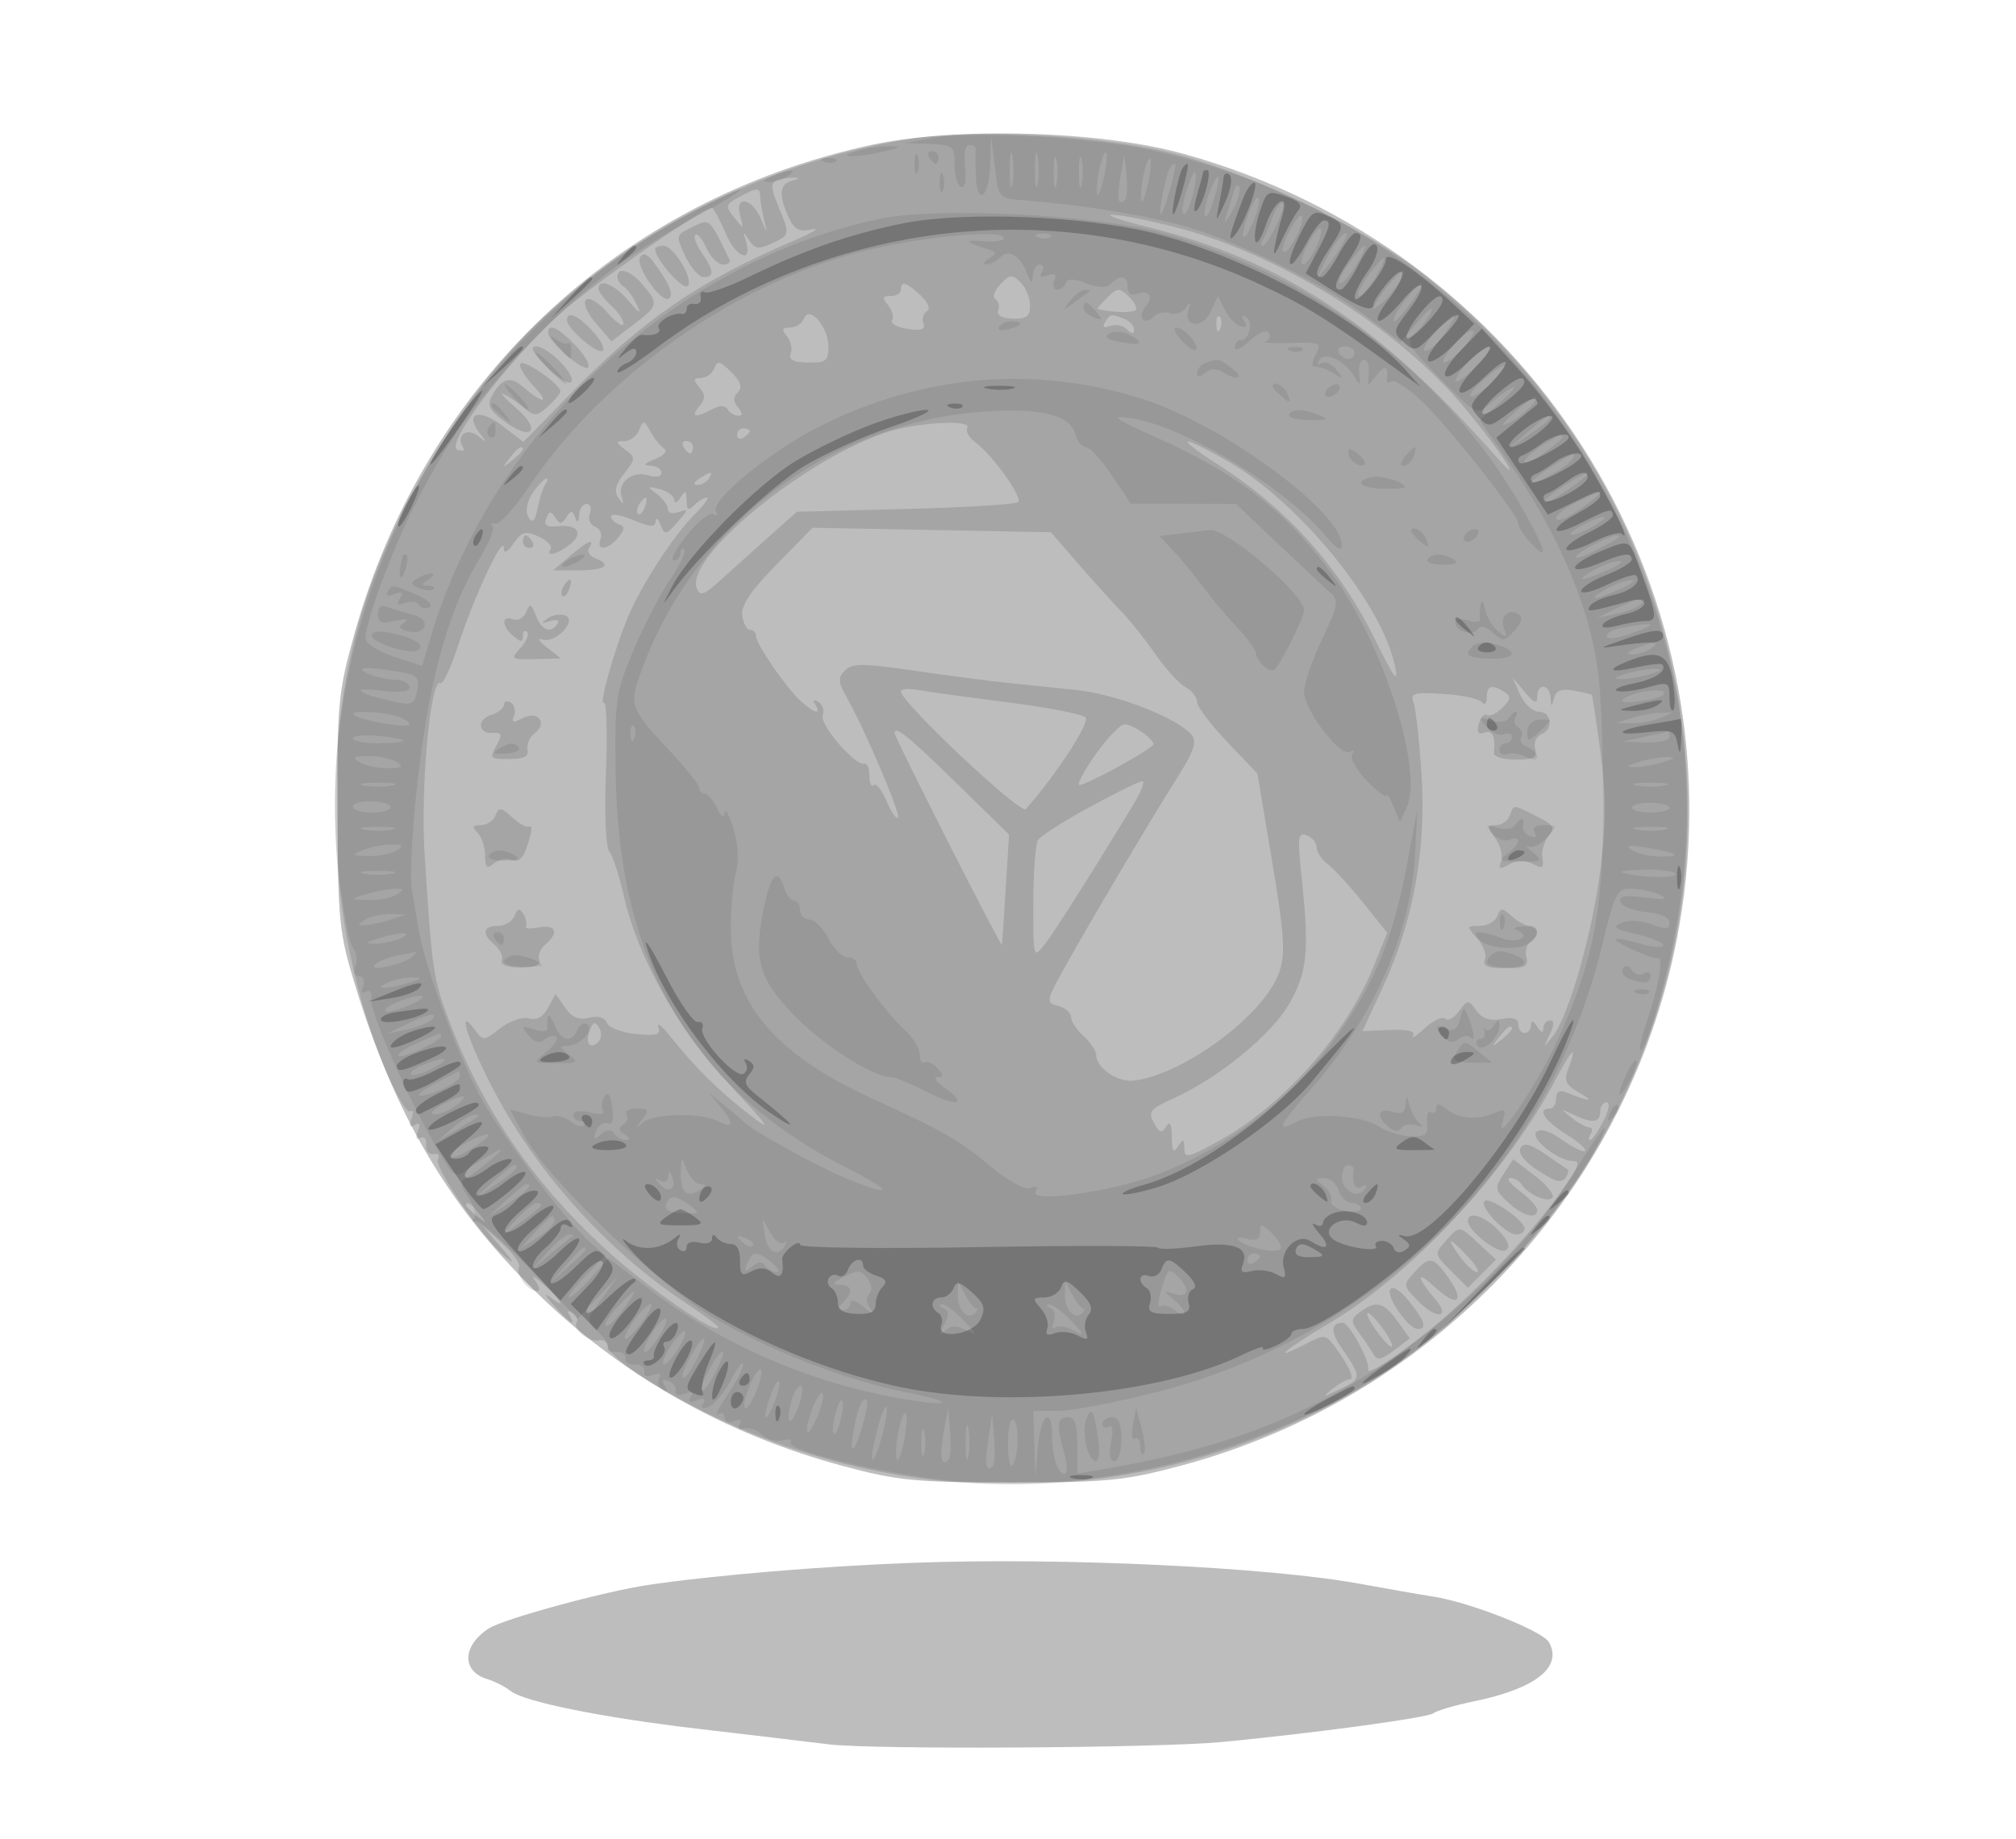 <svg xmlns="http://www.w3.org/2000/svg" width="320" height="292" viewBox="0 0 320 292" version="1.1">
	<path fill-opacity="0.259" d="M 138.233 23.025 C 98.073 31.733, 67.395 60.801, 56.235 100.717 C 53.688 109.827, 53.505 111.773, 53.572 129 C 53.638 146.160, 53.840 148.144, 56.358 156.390 C 62.561 176.706, 70.972 191.104, 84.480 204.526 C 98.124 218.084, 114.846 227.653, 133.794 232.747 C 142.459 235.076, 145.324 235.356, 160.500 235.356 C 175.765 235.356, 178.521 235.083, 187.500 232.683 C 228.283 221.784, 259.346 188.153, 266.532 147.119 C 276.115 92.400, 242.219 39.516, 187.893 24.430 C 174.599 20.738, 151.758 20.092, 138.233 23.025 M 145 248.116 C 130.445 248.659, 113.662 250.058, 103 251.616 C 95.985 252.642, 79.874 257.036, 77.552 258.558 C 73.355 261.308, 73.250 265.335, 77.342 266.580 C 78.529 266.941, 80.175 267.778, 81 268.439 C 83.189 270.194, 95.574 272.695, 111 274.496 C 118.425 275.363, 127.650 276.460, 131.500 276.934 C 138.578 277.804, 183.858 277.536, 194 276.564 C 208.602 275.164, 226.605 272.721, 227.500 272.019 C 228.050 271.587, 230.975 270.725, 234 270.103 C 243.741 268.101, 248.077 264.676, 245.868 260.729 C 244.862 258.931, 233.371 254.397, 227.500 253.480 C 225.300 253.137, 220.125 252.234, 216 251.473 C 201.480 248.795, 168.535 247.237, 145 248.116" stroke="none" fill="black" fill-rule="evenodd"/>
	<path fill-opacity="0.132" d="M 144.585 22.040 C 123.227 25.395, 102.810 35.268, 86.612 50.072 C 75.208 60.494, 63.862 78.271, 58.423 94.237 C 50.534 117.395, 51.574 146.704, 61.097 169.579 C 62.797 173.662, 64.590 176.753, 65.082 176.449 C 65.574 176.145, 65.681 176.668, 65.319 177.612 C 64.875 178.769, 65.038 179.095, 65.819 178.612 C 66.599 178.130, 66.762 178.456, 66.319 179.612 C 65.904 180.692, 66.052 181.086, 66.717 180.675 C 67.318 180.303, 67.715 180.772, 67.637 181.761 C 67.561 182.723, 68.092 183.377, 68.824 183.225 C 69.553 183.074, 69.858 183.421, 69.502 183.997 C 68.772 185.178, 76.507 196.448, 80.131 199.484 C 81.826 200.904, 81.647 200.478, 79.500 197.984 L 76.500 194.500 79.714 197.403 C 81.482 199, 82.681 200.707, 82.378 201.197 C 81.729 202.247, 83.804 205, 85.245 205 C 85.795 205, 85.641 204.212, 84.903 203.250 C 84.165 202.287, 84.784 202.591, 86.280 203.924 C 89.305 206.621, 89.979 207.996, 87.250 205.903 C 86.287 205.165, 86.591 205.784, 87.924 207.280 C 90.432 210.093, 91.651 210.863, 90.405 208.845 C 89.959 208.124, 90.131 207.963, 90.862 208.415 C 91.506 208.813, 91.805 209.506, 91.527 209.956 C 90.844 211.062, 93.468 213.140, 95.099 212.785 C 95.820 212.628, 96.430 213.090, 96.455 213.811 C 96.480 214.533, 98.975 216.694, 102 218.614 C 134.220 239.066, 174.515 241.261, 208.500 224.415 C 219.963 218.732, 228.496 212.322, 238.559 201.834 C 282.554 155.976, 276.260 81.808, 225.072 42.897 C 215.746 35.808, 198.408 27.502, 186.500 24.419 C 175.294 21.518, 155.178 20.376, 144.585 22.040 M 123.269 28.656 C 122.318 29.041, 122.375 29.961, 123.519 32.699 C 125.430 37.274, 125.427 37.295, 122.490 38.657 C 120.422 39.616, 119.812 39.530, 118.922 38.157 C 117.939 36.639, 117.894 36.644, 118.381 38.218 C 119.519 41.895, 116.828 40.940, 115.211 37.093 C 114.270 34.853, 113.262 33.016, 112.971 33.010 C 111.517 32.982, 93.769 45.401, 88.700 49.994 C 80.536 57.391, 70.570 70.621, 72.580 71.392 C 73.448 71.725, 73.841 71.551, 73.493 70.989 C 72.346 69.132, 74.070 67.819, 75.839 69.201 C 77.316 70.356, 77.352 70.311, 76.164 68.794 C 73.661 65.597, 75.988 64.754, 79.635 67.535 L 83.090 70.171 90.295 62.778 C 102.011 50.757, 110.771 44.725, 125.889 38.267 C 128.975 36.949, 130.331 36.116, 128.902 36.416 C 126.817 36.854, 126.076 36.462, 125.152 34.434 C 123.540 30.896, 123.714 29.221, 125.750 28.689 C 126.927 28.382, 127.009 28.220, 126 28.195 C 125.175 28.175, 123.946 28.382, 123.269 28.656 M 117.238 31.327 C 115.144 32.490, 115.092 32.730, 116.539 34.542 C 118.066 36.453, 118.089 36.446, 117.484 34.250 C 116.572 30.936, 119.344 31.358, 120.769 34.750 C 121.799 37.201, 121.857 37.228, 121.305 35 C 120.964 33.625, 120.681 31.938, 120.676 31.250 C 120.664 29.712, 120.124 29.724, 117.238 31.327 M 181.776 35.935 C 203.412 41.250, 218.855 51.387, 237.475 72.500 C 242.345 78.022, 238.237 71.622, 232.531 64.797 C 221.751 51.904, 202.925 40.186, 186.236 35.980 C 181.981 34.908, 177.600 34.057, 176.500 34.089 C 175.400 34.121, 177.774 34.952, 181.776 35.935 M 109.357 36.314 C 107.305 37.337, 107.281 37.521, 108.792 40.691 C 109.660 42.511, 110.962 44, 111.685 44 C 113.424 44, 113.344 42.936, 111.398 40.158 C 110.517 38.900, 110.050 37.617, 110.361 37.306 C 110.671 36.996, 111.464 37.925, 112.123 39.371 C 112.782 40.817, 113.961 42, 114.744 42 C 115.526 42, 116.002 41.663, 115.801 41.250 C 112.425 34.320, 112.792 34.601, 109.357 36.314 M 104 39.596 C 104 41.079, 108.252 45.962, 109.092 45.443 C 110.324 44.682, 106.966 39, 105.284 39 C 104.578 39, 104 39.268, 104 39.596 M 101.607 40.827 C 100.781 42.164, 104.935 48.158, 106.162 47.400 C 107.029 46.864, 106.219 44.936, 103.726 41.599 C 102.765 40.312, 102.079 40.063, 101.607 40.827 M 98 43.941 C 98 44.459, 98.448 45.159, 98.995 45.497 C 99.542 45.835, 100.465 47.099, 101.047 48.306 C 101.876 50.023, 101.597 49.903, 99.765 47.750 C 97.509 45.099, 95 44.096, 95 45.845 C 95 46.310, 95.900 47.505, 97 48.500 C 98.100 49.495, 98.986 50.803, 98.968 51.405 C 98.951 52.007, 97.796 51.203, 96.402 49.617 C 94.951 47.966, 93.497 47.111, 93.003 47.617 C 92.513 48.117, 93.206 49.732, 94.602 51.344 L 97.065 54.188 100.533 51.543 C 104.524 48.499, 104.578 48.273, 102.056 45.250 C 100.135 42.947, 98 42.258, 98 43.941 M 158.786 45.135 C 157.844 46.121, 157.487 47.183, 157.993 47.496 C 158.499 47.808, 158.704 48.612, 158.448 49.282 C 158.157 50.046, 159.012 50.535, 160.742 50.594 C 162.936 50.668, 163.500 50.243, 163.500 48.512 C 163.500 47.316, 162.825 45.663, 162 44.840 C 160.668 43.510, 160.308 43.543, 158.786 45.135 M 143 46 C 143 46.550, 142.270 47, 141.378 47 C 140.070 47, 139.990 47.283, 140.964 48.456 C 141.628 49.257, 141.913 50.332, 141.596 50.844 C 141.280 51.357, 142.385 51.976, 144.053 52.221 C 146.256 52.544, 146.949 52.310, 146.587 51.365 C 146.312 50.650, 146.552 49.777, 147.119 49.426 C 147.747 49.038, 147.355 48.047, 146.117 46.894 C 143.836 44.769, 143 44.529, 143 46 M 175.750 47.250 C 174.787 48.212, 174.113 49.031, 174.250 49.069 C 176.294 49.632, 180.052 49.701, 180.326 49.180 C 180.522 48.806, 179.967 47.825, 179.091 47 C 177.674 45.664, 177.309 45.691, 175.750 47.250 M 127.609 50.577 C 127.308 51.360, 126.319 52, 125.409 52 C 124.120 52, 124.007 52.303, 124.895 53.373 C 125.522 54.129, 125.798 55.366, 125.510 56.123 C 125.133 57.111, 125.905 57.518, 128.242 57.565 C 131.089 57.621, 131.500 57.306, 131.500 55.065 C 131.500 51.887, 128.454 48.375, 127.609 50.577 M 90 50.826 C 90 52.180, 94.936 56.397, 95.667 55.667 C 96.038 55.296, 95.286 53.869, 93.996 52.496 C 91.635 49.982, 90 49.299, 90 50.826 M 175.395 51.170 C 174.920 51.938, 175.202 52.137, 176.214 51.748 C 177.062 51.423, 178.261 51.661, 178.878 52.278 C 179.672 53.072, 180 53.081, 180 52.307 C 180 51.706, 179.288 50.941, 178.418 50.607 C 176.315 49.800, 176.232 49.816, 175.395 51.170 M 193.079 51.583 C 193.127 52.748, 193.364 52.985, 193.683 52.188 C 193.972 51.466, 193.936 50.603, 193.604 50.271 C 193.272 49.939, 193.036 50.529, 193.079 51.583 M 87 52.813 C 87 54.192, 92.596 59.070, 93.333 58.333 C 93.715 57.951, 92.813 56.370, 91.327 54.819 C 88.643 52.018, 87 51.256, 87 52.813 M 86.737 58.199 C 88.496 59.958, 90.252 61.081, 90.639 60.695 C 91.609 59.724, 87.010 55, 85.095 55 C 84.029 55, 84.546 56.007, 86.737 58.199 M 82.619 57.715 C 82.263 58.070, 83.216 59.700, 84.736 61.335 C 87.420 64.224, 86.221 64.170, 82.813 61.250 C 80.960 59.662, 79.519 60.162, 78.052 62.902 C 77.290 64.326, 77.704 65.145, 80.068 66.892 C 84.477 70.152, 86.043 68.333, 81.901 64.763 C 80.031 63.151, 79.175 62.163, 80 62.568 C 80.825 62.973, 82.287 63.981, 83.250 64.807 C 84.817 66.152, 85.210 66.120, 87 64.500 C 88.100 63.505, 88.975 62.422, 88.945 62.095 C 88.837 60.941, 83.257 57.076, 82.619 57.715 M 113.370 58.477 C 113.049 59.315, 112.104 60, 111.271 60 C 110.037 60, 109.987 60.279, 111 61.500 C 111.993 62.697, 111.993 63.303, 111 64.500 C 109.558 66.237, 110.331 66.428, 113.005 64.997 C 114.257 64.327, 115.084 64.327, 115.498 64.997 C 115.839 65.549, 116.597 66, 117.181 66 C 117.915 66, 117.904 65.589, 117.146 64.676 C 116.362 63.731, 116.356 63.044, 117.124 62.276 C 117.892 61.508, 117.593 60.593, 116.077 59.077 C 114.293 57.293, 113.861 57.198, 113.370 58.477 M 101.460 68.250 C 101.089 69.213, 100.047 70.014, 99.143 70.032 C 97.671 70.060, 97.683 70.202, 99.252 71.394 C 100.915 72.656, 100.906 72.849, 99.077 75.174 C 97.677 76.954, 97.429 78.018, 98.169 79.062 C 99.005 80.242, 99.093 80.199, 98.654 78.823 C 97.940 76.587, 100.401 74.675, 102.952 75.485 C 104.143 75.863, 105 75.688, 105 75.067 C 105 74.480, 104.213 73.971, 103.250 73.937 C 102.016 73.892, 102.230 73.582, 103.976 72.885 C 105.435 72.303, 106.016 71.610, 105.390 71.199 C 104.807 70.814, 103.835 69.600, 103.232 68.500 C 102.221 66.658, 102.081 66.638, 101.460 68.250 M 142.628 68.110 C 130.245 71.018, 108.576 88.124, 110.598 93.395 C 111.101 94.706, 111.731 94.492, 114.351 92.120 C 116.083 90.552, 119.525 87.464, 122 85.258 L 126.500 81.247 143.731 80.810 C 153.207 80.569, 161.258 80.076, 161.620 79.713 C 162.375 78.959, 157.492 72.156, 154.778 70.182 C 153.782 69.456, 153.226 68.444, 153.542 67.932 C 154.255 66.778, 147.854 66.883, 142.628 68.110 M 117 69.059 C 117 69.641, 117.450 69.840, 118 69.500 C 118.550 69.160, 119 68.684, 119 68.441 C 119 68.198, 118.550 68, 118 68 C 117.450 68, 117 68.477, 117 69.059 M 108.500 71 C 108.840 71.550, 109.316 72, 109.559 72 C 109.802 72, 110 71.550, 110 71 C 110 70.450, 109.523 70, 108.941 70 C 108.359 70, 108.160 70.450, 108.500 71 M 193.500 73.872 C 204.532 80.956, 212.733 90.185, 218.503 102.011 C 221.177 107.490, 221.976 108.560, 221.480 106 C 219.554 96.045, 206.332 79.770, 194.823 73.185 C 187.097 68.764, 186.239 69.210, 193.500 73.872 M 80.872 72.750 C 79.629 74.336, 79.664 74.371, 81.250 73.128 C 82.916 71.821, 83.445 71, 82.622 71 C 82.415 71, 81.627 71.787, 80.872 72.750 M 111 76 C 110.099 76.582, 109.975 76.975, 110.691 76.985 C 111.346 76.993, 112.160 76.550, 112.500 76 C 113.267 74.758, 112.921 74.758, 111 76 M 84.632 78.115 C 83.817 79.278, 83.398 80.872, 83.699 81.658 C 84.374 83.416, 84.935 82.934, 85.475 80.132 C 85.701 78.955, 86.164 77.544, 86.502 76.996 C 87.693 75.070, 86.096 76.025, 84.632 78.115 M 104.250 78.410 C 105.213 79.131, 106 80.219, 106 80.829 C 106 81.461, 106.752 81.663, 107.750 81.299 C 109.288 80.738, 109.263 80.931, 107.536 82.896 C 105.703 84.981, 105.524 85.009, 104.856 83.315 C 104.463 82.317, 104.109 82.069, 104.070 82.763 C 104.016 83.746, 103.223 83.702, 100.500 82.564 C 98.575 81.760, 97 81.492, 97 81.968 C 97 82.444, 97.563 83.023, 98.250 83.254 C 99.225 83.582, 99.198 84.041, 98.128 85.337 C 96.451 87.368, 94.582 87.532, 95.330 85.583 C 95.629 84.803, 95.235 83.920, 94.454 83.621 C 93.661 83.316, 93.294 82.396, 93.624 81.538 C 93.948 80.692, 93.716 80, 93.107 80 C 92.498 80, 91.964 80.787, 91.921 81.750 C 91.866 82.970, 91.678 83.087, 91.300 82.137 C 90.842 80.986, 90.621 80.986, 89.879 82.137 C 89.149 83.269, 88.854 83.274, 88.139 82.166 C 87.437 81.078, 87.173 81.107, 86.707 82.321 C 86.283 83.426, 86.769 83.739, 88.592 83.539 C 91.783 83.189, 92.701 84.753, 90.350 86.535 C 88.279 88.104, 86.602 88.452, 87.410 87.146 C 87.700 86.677, 86.841 85.793, 85.500 85.182 C 83.417 84.233, 82.841 84.389, 81.532 86.258 C 80.490 87.745, 79.990 87.974, 79.969 86.973 C 79.921 84.741, 75.281 94.620, 72.818 102.198 C 71.620 105.882, 70.317 108.696, 69.923 108.452 C 68.335 107.471, 66.713 124.964, 67.399 135.663 C 68.598 154.350, 68.746 155.344, 71.331 162.180 C 76.549 175.977, 84.461 187.554, 95.901 198.132 C 102.519 204.252, 114 212.224, 114 210.699 C 114 210.470, 111.598 208.688, 108.663 206.739 C 96.165 198.442, 84.824 185.721, 77.965 172.307 C 74.010 164.576, 72.559 159.647, 75.366 163.486 C 76.694 165.302, 76.808 165.296, 79.378 163.274 C 80.856 162.112, 82.864 161.413, 83.926 161.691 C 85.190 162.022, 86.222 161.453, 87.002 159.997 L 88.175 157.805 89.700 159.982 C 90.792 161.542, 91.874 161.997, 93.509 161.587 C 94.958 161.223, 95.985 161.518, 96.321 162.395 C 96.613 163.155, 98.692 163.951, 100.948 164.166 C 104.293 164.485, 104.944 164.277, 104.496 163.029 C 104.195 162.188, 105.057 162.884, 106.411 164.576 C 110.396 169.555, 114.203 173.312, 119 176.997 C 122.748 179.877, 122.228 179.090, 115.886 172.288 C 107.564 163.364, 101.178 151.933, 98.964 142 C 98.290 138.975, 97.290 135.936, 96.743 135.246 C 96.154 134.503, 95.927 129.334, 96.186 122.553 C 96.427 116.262, 96.279 111.328, 95.857 111.589 C 94.990 112.124, 97.452 103.317, 99.651 98.012 C 101.725 93.009, 106.948 84.954, 110.195 81.750 C 111.728 80.237, 112.626 79, 112.191 79 C 111.756 79, 110.860 79.540, 110.200 80.200 C 109.267 81.133, 108.997 80.967, 108.985 79.450 C 108.972 77.825, 108.808 77.750, 108 79 C 107.467 79.825, 107.024 79.990, 107.015 79.367 C 107.007 78.743, 105.987 77.978, 104.750 77.666 C 102.703 77.151, 102.658 77.218, 104.250 78.410 M 101.459 80.067 C 101.096 80.653, 101.014 81.348, 101.276 81.610 C 101.538 81.872, 102.019 81.392, 102.345 80.543 C 103.021 78.781, 102.445 78.471, 101.459 80.067 M 123.240 89.642 C 119.088 93.880, 117.588 96.122, 117.820 97.750 C 117.995 98.987, 118.558 100, 119.070 100 C 119.581 100, 120 100.430, 120 100.956 C 120 102.224, 124.641 109.017, 127.025 111.238 C 129.173 113.239, 130.470 113.570, 129.405 111.845 C 128.948 111.107, 129.132 110.963, 129.914 111.447 C 130.586 111.862, 130.895 112.831, 130.600 113.599 C 130.049 115.035, 135.813 121.698, 137.217 121.250 C 137.648 121.113, 138 121.975, 138 123.167 C 138 124.358, 138.307 125.026, 138.683 124.650 C 139.059 124.274, 139.966 125.392, 140.699 127.135 C 141.431 128.877, 142.255 130.079, 142.528 129.805 C 143.031 129.303, 137.333 115.925, 134.370 110.651 C 133.018 108.243, 132.981 107.590, 134.135 106.437 C 135.288 105.284, 136.974 105.288, 145 106.464 C 150.225 107.229, 156.750 108.085, 159.500 108.366 C 162.250 108.647, 167.425 109.190, 171 109.572 C 177.363 110.253, 186.928 114.003, 189.158 116.691 C 190.014 117.722, 189.503 119.263, 186.978 123.269 C 182.573 130.258, 173.168 146.110, 169.143 153.330 C 166.004 158.960, 165.963 159.178, 167.947 159.696 C 169.076 159.992, 170 160.786, 170 161.462 C 170 162.137, 170.900 163.505, 172 164.500 C 173.100 165.495, 174 166.845, 174 167.500 C 174 169.574, 177.427 171.888, 180.010 171.560 C 188.099 170.532, 200.871 160.950, 203.083 154.250 C 204.059 151.291, 203.862 148.317, 201.922 136.747 L 199.586 122.808 194.793 117.783 C 192.157 115.019, 190 112.153, 190 111.414 C 190 110.675, 189.180 109.631, 188.177 109.095 C 187.175 108.558, 185.038 106.216, 183.427 103.890 C 181.817 101.564, 179.372 98.499, 177.993 97.080 C 176.614 95.661, 173.533 92.250, 171.147 89.500 L 166.808 84.500 147.894 84.142 L 128.980 83.784 123.240 89.642 M 83 86 C 83 86.550, 83.477 87, 84.059 87 C 84.641 87, 84.840 86.550, 84.500 86 C 84.160 85.450, 83.684 85, 83.441 85 C 83.198 85, 83 85.450, 83 86 M 90.469 88.273 L 87.827 90.545 91.914 90.545 C 96.097 90.545, 97.223 89.683, 94.437 88.614 C 93.577 88.284, 93.153 87.561, 93.496 87.007 C 94.527 85.339, 93.269 85.865, 90.469 88.273 M 89.459 93.067 C 89.096 93.653, 89.014 94.348, 89.276 94.610 C 89.538 94.872, 90.019 94.392, 90.345 93.543 C 91.021 91.781, 90.445 91.471, 89.459 93.067 M 83.517 97.187 C 83.141 98.116, 82.198 98.629, 81.417 98.330 C 79.544 97.611, 79.600 99.423, 81.500 101 C 82.701 101.997, 83 101.988, 83 100.956 C 83 100.247, 83.297 99.964, 83.661 100.327 C 84.024 100.690, 83.556 101.833, 82.621 102.867 C 80.982 104.677, 81.068 104.742, 84.976 104.639 L 89.032 104.533 86.766 102.753 C 85.520 101.775, 85.203 101.220, 86.063 101.522 C 88.132 102.248, 91.724 98.492, 89.702 97.716 C 88.941 97.424, 87.684 97.636, 86.909 98.187 C 85.805 98.972, 85.890 99.062, 87.302 98.606 C 88.359 98.264, 88.851 98.432, 88.493 99.011 C 87.469 100.669, 85.982 100.121, 85.068 97.750 C 84.319 95.807, 84.107 95.730, 83.517 97.187 M 241.274 110.242 C 241.948 111.750, 243.287 112.988, 244.250 112.992 C 246.325 113.001, 246.608 115.829, 244.611 116.596 C 243.846 116.889, 243.425 117.910, 243.675 118.865 C 244.043 120.272, 243.455 120.600, 240.566 120.600 C 238.607 120.600, 237.057 120.127, 237.121 119.550 C 237.410 116.937, 236.893 115.827, 235.613 116.318 C 234.642 116.691, 234.376 116.276, 234.727 114.936 C 235.002 113.884, 235.590 113.247, 236.033 113.520 C 236.476 113.794, 237.583 113.274, 238.493 112.364 C 239.829 111.028, 239.893 110.548, 238.824 109.870 C 236.797 108.585, 236.001 108.831, 235.985 110.750 C 235.976 111.740, 235.650 112.065, 235.235 111.498 C 234.831 110.948, 232.075 110.349, 229.112 110.167 C 224.424 109.881, 223.807 110.054, 224.362 111.502 C 224.714 112.417, 225.287 117.528, 225.636 122.860 C 226.417 134.781, 224.361 146.185, 219.555 156.587 L 216.266 163.707 220.585 163.527 C 223.424 163.409, 224.694 163.716, 224.291 164.424 C 223.953 165.016, 224.796 164.483, 226.163 163.241 C 227.530 161.998, 228.989 161.323, 229.406 161.739 C 229.823 162.156, 230.802 161.624, 231.582 160.557 C 232.953 158.682, 233.044 158.678, 234.344 160.455 C 235.277 161.732, 236.498 162.138, 238.344 161.785 C 240.167 161.437, 241 161.704, 241 162.639 C 241 163.387, 241.450 164, 242 164 C 242.550 164, 243.007 163.438, 243.015 162.750 C 243.026 161.917, 243.354 162, 244 163 C 244.646 164, 244.974 164.083, 244.985 163.250 C 244.993 162.563, 245.466 162, 246.035 162 C 246.732 162, 246.714 162.735, 245.980 164.250 C 244.921 166.436, 244.935 166.443, 246.475 164.518 C 249.047 161.302, 252.906 147.642, 254.098 137.533 C 254.926 130.514, 254.910 125.909, 254.034 119.333 C 253.390 114.491, 252.771 110.438, 252.659 110.326 C 252.547 110.213, 251.254 109.904, 249.786 109.638 C 247.863 109.289, 246.993 109.621, 246.675 110.827 C 246.278 112.326, 246.220 112.318, 246.116 110.750 C 245.970 108.552, 244 108.423, 244 110.611 C 244 111.839, 243.530 111.661, 242.024 109.861 L 240.048 107.500 241.274 110.242 M 143 109.795 C 143 111.474, 162.013 129.381, 162.823 128.465 C 167.703 122.946, 173.077 114.677, 172.294 113.894 C 171.773 113.373, 166.207 112.295, 159.924 111.497 C 153.641 110.699, 147.262 109.822, 145.750 109.548 C 144.238 109.274, 143 109.385, 143 109.795 M 80 111.874 C 80 112.419, 79.075 113.159, 77.945 113.517 C 75.588 114.265, 75.900 116.568, 78.331 116.366 C 79.593 116.261, 79.733 116.630, 78.973 118.050 C 77.644 120.533, 77.616 120.500, 81.025 120.500 C 83.186 120.500, 83.961 120.071, 83.739 119 C 83.567 118.175, 84.075 117.006, 84.866 116.402 C 87.001 114.773, 85.369 112.732, 82.962 114.020 C 81.449 114.830, 81.160 114.747, 81.591 113.624 C 81.891 112.842, 81.656 111.905, 81.068 111.542 C 80.481 111.179, 80 111.328, 80 111.874 M 174.064 119.561 C 172.262 122.069, 171.006 124.340, 171.273 124.606 C 171.683 125.016, 181.490 119.752, 182.998 118.312 C 183.644 117.696, 179.965 115, 178.478 115 C 177.852 115, 175.865 117.052, 174.064 119.561 M 142 116.402 C 142 117.103, 158.946 150.523, 159.036 150 C 159.083 149.725, 159.358 145.675, 159.646 141 L 160.169 132.500 151.737 124.250 C 144.197 116.873, 142 115.102, 142 116.402 M 173 128.114 C 168.875 130.362, 165.169 132.718, 164.765 133.350 C 164.361 133.983, 164.024 138.498, 164.015 143.385 C 164 152.227, 164.009 152.258, 165.855 149.885 C 167.499 147.771, 173.171 138.825, 179.888 127.750 C 181.140 125.688, 181.789 124.006, 181.332 124.014 C 180.874 124.022, 177.125 125.867, 173 128.114 M 78.655 129.457 C 78.329 130.306, 77.284 131, 76.331 131 C 74.985 131, 74.867 131.267, 75.800 132.200 C 76.460 132.860, 77 134.490, 77 135.822 C 77 137.763, 77.273 138.018, 78.373 137.105 C 79.129 136.478, 80.419 136.224, 81.242 136.539 C 82.211 136.911, 83.009 136.301, 83.510 134.807 C 84.548 131.708, 84.621 130.953, 83.855 131.250 C 83.500 131.387, 82.318 130.693, 81.229 129.707 C 79.492 128.135, 79.174 128.104, 78.655 129.457 M 239.638 129.500 C 239.322 130.325, 238.348 131, 237.475 131 C 236.058 131, 236.046 131.228, 237.368 133.115 C 238.183 134.278, 238.586 135.916, 238.264 136.754 C 237.790 137.990, 238.036 138.079, 239.564 137.224 C 240.827 136.517, 242.059 136.496, 243.300 137.160 C 244.831 137.980, 245.095 137.819, 244.826 136.229 C 244.647 135.172, 245.082 133.606, 245.794 132.749 C 246.899 131.416, 246.623 130.958, 243.890 129.595 C 240.023 127.666, 240.340 127.673, 239.638 129.500 M 206.649 139.749 C 207.855 151.138, 207.496 154.478, 204.524 159.549 C 201.682 164.399, 193.274 171.230, 186.263 174.385 C 182.559 176.052, 182.198 176.502, 183.145 178.270 C 184.007 179.881, 184.386 180.001, 185.092 178.885 C 185.710 177.909, 185.978 178.387, 186 180.500 C 186.024 182.807, 186.254 183.154, 187 182 C 187.822 180.729, 187.972 180.776, 187.985 182.312 C 187.998 183.938, 188.527 183.838, 193.104 181.347 C 203.499 175.689, 213.539 164.491, 217.940 153.647 L 220.200 148.080 216.350 143.290 C 214.232 140.656, 211.713 137.912, 210.750 137.193 C 209.787 136.475, 209 135.285, 209 134.550 C 209 133.815, 208.287 132.940, 207.415 132.606 C 206.010 132.066, 205.922 132.879, 206.649 139.749 M 81.671 145.416 C 81.336 146.287, 80.149 147, 79.031 147 C 76.613 147, 76.410 148.266, 78.546 150.038 C 79.396 150.743, 79.894 151.833, 79.654 152.460 C 79.379 153.176, 80.488 153.600, 82.638 153.600 C 84.931 153.600, 85.905 153.195, 85.590 152.373 C 85.331 151.698, 85.767 150.608, 86.559 149.951 C 88.789 148.100, 88.264 146.716, 85.530 147.239 C 84.172 147.499, 83.242 147.417, 83.464 147.058 C 83.686 146.698, 83.510 145.826, 83.073 145.118 C 82.455 144.118, 82.143 144.184, 81.671 145.416 M 237.655 145.457 C 237.329 146.306, 236.079 147, 234.876 147 C 232.767 147, 232.753 147.069, 234.466 148.963 C 235.443 150.042, 236.001 151.556, 235.705 152.326 C 235.302 153.376, 236.118 153.727, 238.954 153.727 C 242.069 153.727, 242.660 153.417, 242.284 151.976 C 242.032 151.014, 242.315 149.923, 242.913 149.554 C 244.357 148.661, 244.302 147, 242.829 147 C 242.185 147, 240.890 146.306, 239.952 145.457 C 238.415 144.066, 238.189 144.066, 237.655 145.457 M 93.616 163.559 C 92.825 165.619, 93.650 166.750, 94.975 165.425 C 95.493 164.907, 95.548 163.887, 95.098 163.158 C 94.454 162.116, 94.136 162.202, 93.616 163.559 M 237.872 164.750 C 236.629 166.336, 236.664 166.371, 238.250 165.128 C 239.916 163.821, 240.445 163, 239.622 163 C 239.415 163, 238.627 163.787, 237.872 164.750 M 246.998 171.250 C 239.483 185.744, 224.285 202.177, 211.211 209.944 C 203.839 214.323, 201.466 216.362, 207.178 213.408 C 210.179 211.856, 210.432 211.869, 211.751 213.633 C 214.079 216.747, 215.118 219, 214.226 219 C 213.762 219, 212.509 219.697, 211.441 220.548 C 209.751 221.897, 209.924 221.891, 212.783 220.506 C 216.182 218.858, 216.185 218.688, 212.866 213.887 C 211.172 211.438, 211.274 210, 213.141 210 C 214.149 210, 217.503 216.178, 217.157 217.397 C 216.838 218.520, 221.236 215.739, 226.548 211.459 C 234.855 204.765, 244.834 194.033, 249.366 186.917 C 250.589 184.997, 250.681 184.333, 249.725 184.333 C 247.366 184.333, 242.833 180.767, 243.872 179.728 C 244.504 179.096, 245.946 179.537, 247.981 180.986 C 249.705 182.214, 251.338 182.995, 251.610 182.723 C 251.882 182.451, 250.507 181.240, 248.553 180.033 C 245.132 177.918, 243.917 176, 246 176 C 246.550 176, 247 175.277, 247 174.393 C 247 173.361, 247.537 173.003, 248.500 173.393 C 252.284 174.924, 253.265 174.991, 250.781 173.548 C 248.439 172.187, 248.192 171.624, 249.006 169.484 C 250.468 165.639, 249.438 166.545, 246.998 171.250 M 254 176.500 C 254 178.266, 252.697 178.400, 249.684 176.945 C 247.574 175.926, 247.566 175.943, 249.441 177.445 C 250.509 178.300, 251.773 179, 252.250 179 C 252.727 179, 252.840 179.450, 252.500 180 C 252.160 180.550, 252.122 181, 252.415 181 C 252.709 181, 253.647 179.650, 254.500 178 C 255.383 176.292, 255.610 175, 255.026 175 C 254.462 175, 254 175.675, 254 176.500 M 241.400 182.161 C 240.730 183.246, 242.465 185.027, 246.189 187.076 C 247.283 187.678, 248.112 187.629, 248.539 186.936 C 248.903 186.348, 249.043 185.783, 248.850 185.680 C 248.658 185.577, 247.061 184.486, 245.303 183.256 C 243.077 181.698, 241.892 181.366, 241.400 182.161 M 238.655 186.403 C 237.220 188.593, 237.270 188.905, 239.371 190.879 C 241.714 193.080, 244 193.675, 244 192.083 C 244 191.579, 242.762 190.244, 241.250 189.115 C 239.738 187.987, 239.036 187.049, 239.691 187.032 C 240.346 187.014, 241.159 187.448, 241.497 187.995 C 242.521 189.652, 245.835 191.076, 246.430 190.114 C 246.733 189.624, 245.454 188.058, 243.589 186.636 L 240.198 184.049 238.655 186.403 M 235.628 190.705 C 234.766 191.568, 238.990 196, 240.674 196 C 241.403 196, 242 195.581, 242 195.068 C 242 193.751, 236.410 189.924, 235.628 190.705 M 74 191.378 C 74 191.585, 74.787 192.373, 75.750 193.128 C 77.336 194.371, 77.371 194.336, 76.128 192.750 C 74.821 191.084, 74 190.555, 74 191.378 M 233 193.826 C 233 195.416, 237.863 199.203, 239.001 198.499 C 239.793 198.010, 239.450 197.044, 237.901 195.395 C 235.699 193.051, 233 192.187, 233 193.826 M 229.466 197.038 C 227.663 199.030, 227.682 199.136, 230.308 201.763 L 232.995 204.449 235.228 202.216 L 237.461 199.983 234.774 197.492 C 231.540 194.493, 231.753 194.511, 229.466 197.038 M 231.703 199.469 C 232.691 200.826, 233.916 201.951, 234.424 201.969 C 234.933 201.986, 234.292 200.875, 233 199.500 C 230.002 196.309, 229.393 196.294, 231.703 199.469 M 224.466 202.038 C 222.663 204.030, 222.681 204.136, 225.280 206.735 C 228.135 209.590, 230.321 209.177, 227.813 206.256 C 224.839 202.795, 224.747 201.553, 227.665 204.264 C 231.303 207.645, 232.689 206.777, 229.902 202.863 C 227.476 199.456, 226.884 199.366, 224.466 202.038 M 220.675 204.716 C 219.970 205.858, 223.568 211, 225.073 211 C 226.566 211, 226.149 209.698, 223.657 206.584 C 222.285 204.870, 221.056 204.100, 220.675 204.716 M 215.855 208.315 C 214.398 209.424, 214.377 209.791, 215.674 211.533 C 216.478 212.615, 217.498 214.127, 217.939 214.894 C 218.602 216.048, 219.176 215.961, 221.258 214.394 L 223.774 212.500 221.819 209.750 C 219.675 206.735, 218.351 206.416, 215.855 208.315 M 217.022 208.615 C 217.052 209.781, 220.949 214.750, 220.978 213.658 C 220.990 213.194, 220.100 211.671, 219 210.273 C 217.900 208.874, 217.010 208.128, 217.022 208.615" stroke="none" fill="black" fill-rule="evenodd"/>
	<path fill-opacity="0.079" d="M 148 21.930 L 143.500 22.700 147.510 22.850 C 151.312 22.992, 151.519 23.163, 151.510 26.155 C 151.504 27.890, 151.973 29.473, 152.551 29.672 C 153.203 29.897, 153.446 28.699, 153.192 26.517 C 152.940 24.361, 153.211 23, 153.891 23 C 154.501 23, 154.947 23.337, 154.882 23.750 C 154.816 24.163, 154.816 25.962, 154.882 27.750 C 155.066 32.824, 156.981 31.562, 157.157 26.250 L 157.314 21.500 157.907 26.500 C 158.484 31.369, 158.592 31.507, 162 31.761 C 171.650 32.481, 182.744 34.292, 188.777 36.133 C 197.579 38.818, 210.128 45.102, 216.899 50.213 L 222.309 54.298 225.218 50.899 C 226.819 49.029, 227.674 48.437, 227.119 49.582 C 226.563 50.727, 225.386 52.265, 224.501 52.999 C 223.068 54.189, 223.519 54.967, 228.649 60.151 C 234.312 65.873, 234.439 65.938, 236.453 64.133 C 237.579 63.123, 239.175 61.975, 240 61.580 C 240.825 61.186, 240.012 62.186, 238.193 63.802 L 234.886 66.741 239.321 73.120 C 247.705 85.183, 252.685 97.161, 253.819 108 C 254.194 111.575, 254.485 121.025, 254.467 129 C 254.430 144.863, 252.833 152.797, 247.150 165.330 C 244.098 172.060, 237.256 182.188, 238.479 178.164 C 239.091 176.153, 238.933 175.945, 237.345 176.668 C 234.686 177.879, 231.477 177.641, 229.615 176.095 C 228.462 175.139, 228 175.093, 228 175.937 C 228 176.586, 227.613 176.879, 227.141 176.587 C 226.668 176.295, 226.391 177.056, 226.525 178.278 C 226.728 180.122, 226.291 180.485, 223.958 180.413 C 222.412 180.366, 220.102 179.650, 218.824 178.823 C 216.026 177.013, 208.629 176.593, 205.841 178.085 C 202.434 179.908, 202.949 178.699, 208.011 172.989 C 217.910 161.824, 223.998 148.082, 224.621 135.500 L 224.967 128.500 223.385 136.977 C 221.381 147.707, 218.930 154.254, 214.145 161.646 C 206.735 173.095, 195.968 181.843, 183.517 186.530 C 176.296 189.248, 163.234 191.048, 164.398 189.165 C 164.851 188.433, 164.561 188.231, 163.591 188.604 C 162.687 188.950, 160.149 187.592, 157.289 185.230 C 151.934 180.809, 150.134 179.779, 138 174.202 C 122.822 167.224, 116 158.922, 116 147.428 C 116 144.160, 116.369 140.140, 116.820 138.493 C 117.335 136.616, 117.177 134.009, 116.397 131.500 C 115.713 129.300, 115.089 128.175, 115.009 129 C 114.914 129.986, 114.493 129.729, 113.780 128.250 C 113.183 127.013, 112.313 126, 111.847 126 C 111.381 126, 111 125.607, 111 125.126 C 111 124.646, 109.164 122.283, 106.921 119.876 C 99.828 112.267, 99.768 112.105, 101.905 106.259 C 110.335 83.197, 131.890 66.983, 156.301 65.345 C 165.403 64.734, 169.893 65.877, 170.713 69.012 C 170.999 70.105, 171.743 71.001, 172.367 71.002 C 172.990 71.003, 174.850 73.018, 176.500 75.480 L 179.500 79.956 187.847 79.978 L 196.194 80 202.847 86.323 C 206.506 89.801, 210.221 93.277, 211.102 94.047 C 212.559 95.320, 212.446 95.992, 209.853 101.473 C 208.285 104.788, 207.001 108.560, 207.001 109.856 C 207 112.724, 212.755 120.270, 214.242 119.350 C 214.852 118.974, 215.019 119.161, 214.631 119.787 C 214.259 120.390, 215.314 122.275, 216.977 123.976 C 218.640 125.677, 220.029 126.716, 220.063 126.284 C 220.098 125.853, 220.595 126.625, 221.167 128 L 222.207 130.500 223.293 128.168 C 225.968 122.424, 219.595 102.330, 211.638 91.418 C 204.195 81.211, 196.636 75.314, 183.376 69.371 C 176.796 66.422, 176.134 65.929, 179.353 66.374 C 187.697 67.529, 203.799 77.218, 210.387 85.048 C 212.154 87.148, 213 87.636, 213 86.554 C 213 81.296, 194.213 67.486, 181.500 63.399 C 164.442 57.915, 146.589 59.402, 130.148 67.677 C 122.142 71.707, 112.606 79.553, 113.653 81.248 C 114.020 81.841, 113.838 82.018, 113.242 81.650 C 112.656 81.287, 110.748 82.793, 109.004 84.995 C 107.259 87.198, 106.320 89, 106.916 89 C 107.512 89, 108 88.475, 108 87.833 C 108 87.192, 108.268 86.935, 108.596 87.263 C 108.924 87.591, 107.876 89.804, 106.266 92.180 C 104.657 94.556, 102.035 99.650, 100.440 103.500 C 97.715 110.074, 97.550 111.260, 97.727 123 C 98.178 153.072, 110.028 173.142, 134.658 185.547 C 142.301 189.397, 141.683 190.193, 133.685 186.801 C 128.913 184.776, 119.176 179.345, 118 178.050 C 117.725 177.748, 116.375 176.600, 115 175.500 L 112.500 173.500 114.250 175.579 C 116.547 178.308, 116.471 179.323, 114.066 178.035 C 111.384 176.600, 103.695 176.737, 101.998 178.250 C 100.806 179.313, 100.794 179.239, 101.921 177.750 C 103.083 176.213, 102.979 176, 101.063 176 C 99.864 176, 99.141 176.419, 99.457 176.931 C 99.774 177.443, 99.527 178.174, 98.910 178.556 C 98.114 179.048, 98.182 179.501, 99.143 180.110 C 100.051 180.685, 100.106 180.974, 99.309 180.985 C 98.654 180.993, 97.826 180.528, 97.470 179.951 C 97.028 179.237, 96.366 179.282, 95.388 180.093 C 94.219 181.063, 94.075 180.969, 94.606 179.584 C 94.965 178.650, 95.790 178.089, 96.441 178.339 C 97.243 178.647, 97.482 177.829, 97.183 175.795 C 96.885 173.764, 96.483 173.218, 95.938 174.101 C 95.495 174.818, 95.394 175.829, 95.715 176.348 C 96.061 176.908, 95.221 177.021, 93.649 176.627 C 92.082 176.233, 91 176.378, 91 176.981 C 91 177.541, 91.525 178, 92.167 178 C 92.808 178, 93.044 178.289, 92.691 178.643 C 92.337 178.996, 91.378 178.728, 90.558 178.048 C 89.738 177.368, 88.490 177.009, 87.784 177.252 C 87.078 177.494, 85.249 177.339, 83.720 176.907 L 80.941 176.123 83.196 180.311 C 86.931 187.250, 104.438 204.037, 113.427 209.299 C 122.313 214.500, 134.511 219.213, 143.840 221.048 C 151.946 222.643, 151.115 223.459, 142.854 222.016 C 128.575 219.521, 114.806 213.557, 103.405 204.928 L 96.593 199.772 93.811 202.886 C 92.280 204.599, 90.709 206, 90.318 206 C 89.927 206, 91.057 204.505, 92.828 202.677 L 96.049 199.354 93.872 197.427 C 89.874 193.887, 80.125 181.048, 76.465 174.504 C 72.829 168.001, 67.460 153.591, 66.471 147.675 C 66.179 145.929, 65.687 143.084, 65.378 141.353 C 65.069 139.621, 65.340 133.096, 65.981 126.853 C 67.816 108.958, 70.909 97.262, 76.030 88.847 C 77.587 86.289, 78.555 83.889, 78.181 83.514 C 77.806 83.140, 78.013 82.983, 78.639 83.167 C 79.266 83.350, 81.647 80.716, 83.930 77.312 C 95.688 59.790, 116.377 45.150, 136.745 39.938 C 145.497 37.699, 158.504 36.388, 159.293 37.665 C 159.608 38.175, 158.225 38.456, 156.180 38.298 C 152.807 38.038, 152.992 38.350, 156.972 39.633 C 158.268 40.051, 158.268 40.219, 156.972 41.038 C 156.162 41.550, 155.972 41.976, 156.550 41.985 C 157.127 41.993, 158.101 41.499, 158.713 40.887 C 160.093 39.507, 161.866 40.525, 163.007 43.352 C 163.698 45.066, 163.886 45.146, 163.937 43.750 C 163.971 42.788, 164.477 42, 165.059 42 C 165.641 42, 165.793 42.526, 165.395 43.170 C 164.913 43.949, 165.211 44.133, 166.285 43.721 C 167.418 43.286, 167.733 43.533, 167.342 44.551 C 167.036 45.348, 167.247 46, 167.810 46 C 168.373 46, 168.993 45.522, 169.187 44.938 C 169.436 44.193, 170.406 44.204, 172.434 44.975 C 174.431 45.734, 175.647 45.753, 176.363 45.037 C 177.875 43.525, 179 43.768, 179 45.607 C 179 46.575, 179.558 47, 180.402 46.676 C 182.376 45.919, 183.197 47.058, 181.849 48.682 C 180.450 50.368, 181.611 51.789, 183.139 50.261 C 183.746 49.654, 184.909 49.412, 185.723 49.724 C 186.536 50.036, 187.649 49.663, 188.195 48.896 C 188.989 47.781, 189.082 47.836, 188.657 49.167 C 187.765 51.969, 190.928 52.252, 192.190 49.483 L 193.318 47.006 194.409 49.174 C 195.009 50.366, 196.125 51.548, 196.889 51.801 C 197.815 52.106, 198.013 51.831, 197.485 50.975 C 196.975 50.151, 197.089 49.937, 197.802 50.378 C 199.028 51.136, 198.310 54, 196.893 54 C 196.402 54, 196 54.528, 196 55.174 C 196 55.820, 197.078 55.336, 198.395 54.099 C 199.769 52.808, 201.050 52.271, 201.401 52.839 C 201.737 53.384, 201.490 54.003, 200.850 54.217 C 200.211 54.430, 201.991 54.531, 204.805 54.442 C 209.505 54.292, 209.840 54.430, 208.925 56.140 C 208.378 57.163, 208.170 58.056, 208.465 58.125 C 208.759 58.194, 209.338 58.313, 209.750 58.390 C 210.162 58.467, 211.175 58.948, 212 59.457 C 213.292 60.255, 213.311 60.151, 212.137 58.703 C 211.387 57.778, 210.305 57.312, 209.732 57.666 C 209.127 58.040, 208.990 57.825, 209.406 57.152 C 210.288 55.725, 213.429 57.205, 214.944 59.762 C 215.854 61.297, 215.947 61.245, 215.737 59.313 C 215.607 58.110, 215.950 57.126, 216.500 57.126 C 217.050 57.126, 217.393 58.110, 217.263 59.313 C 217.032 61.448, 217.061 61.454, 218.513 59.559 C 219.856 57.805, 220.479 58.107, 220.094 60.324 C 220.015 60.778, 220.372 60.888, 220.888 60.569 C 221.404 60.250, 223.584 61.679, 225.733 63.745 C 230.233 68.071, 241 81.752, 241 83.145 C 241 83.661, 241.900 85.050, 243 86.230 C 245.873 89.314, 245.469 87.495, 241.857 81.081 C 229.896 59.839, 208.550 43.507, 184.100 36.893 C 173.810 34.109, 149.022 32.846, 140.131 34.652 C 107.255 41.329, 78.166 68.274, 68.379 101.114 L 67.004 105.727 62.502 104.245 C 59.989 103.418, 58 102.139, 58 101.350 C 58 98.804, 62.110 87.641, 65.643 80.590 C 70.851 70.196, 75.701 63.335, 83.998 54.624 C 92.330 45.878, 99.776 40.221, 111 34.111 C 119.607 29.426, 119.766 28.565, 111.221 32.909 C 72.125 52.790, 48.607 96.727, 53.927 139.952 C 54.567 145.150, 55.527 149.931, 56.062 150.575 C 56.597 151.219, 56.754 152.479, 56.410 153.373 C 56.045 154.325, 56.290 155, 57 155 C 57.686 155, 57.955 155.675, 57.618 156.552 C 57.252 157.506, 57.435 157.849, 58.093 157.443 C 58.731 157.048, 59.059 157.532, 58.906 158.641 C 58.643 160.542, 65.077 175.043, 69.630 182.813 C 72.062 186.962, 72.251 187.073, 74.332 185.576 C 75.524 184.718, 77.400 183.537, 78.500 182.952 C 79.985 182.161, 79.879 182.427, 78.090 183.983 C 76.765 185.136, 75.024 186.447, 74.222 186.895 C 72.960 187.602, 72.982 188.042, 74.386 190.185 C 75.277 191.546, 75.668 192.999, 75.254 193.413 C 74.839 193.828, 74.950 194.018, 75.500 193.837 C 76.050 193.655, 79.919 197.076, 84.099 201.438 L 91.698 209.370 94.939 205.935 L 98.180 202.500 95.590 206.095 C 93.018 209.663, 93.014 209.702, 94.976 211.478 C 96.063 212.462, 96.743 213.606, 96.487 214.021 C 96.231 214.435, 96.804 214.712, 97.761 214.637 C 98.717 214.562, 99.405 215.010, 99.289 215.632 C 99.173 216.255, 99.848 216.705, 100.789 216.632 C 101.730 216.560, 102.393 217.046, 102.262 217.714 C 102.115 218.463, 102.657 218.685, 103.676 218.294 C 104.737 217.887, 105.085 218.054, 104.648 218.761 C 104.274 219.366, 104.494 220.187, 105.138 220.585 C 105.912 221.063, 106.040 220.873, 105.515 220.025 C 104.983 219.163, 105.179 218.907, 106.111 219.245 C 106.875 219.523, 107.393 220.240, 107.262 220.839 C 107.125 221.468, 107.722 221.660, 108.676 221.294 C 109.777 220.872, 110.089 221.047, 109.612 221.819 C 109.130 222.599, 109.456 222.762, 110.612 222.319 C 111.769 221.875, 112.095 222.038, 111.612 222.819 C 111.141 223.582, 111.439 223.769, 112.487 223.367 C 113.361 223.031, 114.940 221.124, 115.994 219.128 C 117.049 217.133, 117.931 216, 117.956 216.610 C 117.980 217.221, 116.867 219.390, 115.483 221.430 C 114.099 223.470, 113.424 224.856, 113.983 224.511 C 114.542 224.165, 115 224.407, 115 225.048 C 115 225.691, 115.696 225.947, 116.552 225.618 C 117.540 225.239, 117.853 225.429, 117.413 226.141 C 116.998 226.813, 117.273 227.076, 118.102 226.799 C 118.861 226.546, 120.116 226.973, 120.890 227.747 C 121.665 228.522, 123.132 228.937, 124.150 228.671 C 125.169 228.404, 125.780 228.546, 125.509 228.986 C 124.732 230.242, 139.502 233.838, 150.402 235.046 C 173.696 237.628, 200.875 230.667, 221.083 216.944 C 233.018 208.839, 248.134 192.611, 253.400 182.250 C 256.044 177.047, 254.602 178.485, 250.482 185.161 C 242.099 198.741, 229.040 211.310, 214.500 219.790 C 202.718 226.661, 191.019 230.620, 174.250 233.409 L 171 233.950 171 229.475 C 171 226.164, 170.610 225, 169.500 225 C 167.762 225, 167.638 226.251, 168.930 230.757 C 169.442 232.540, 169.490 234, 169.037 234 C 167.884 234, 167 231.361, 167 227.918 C 167 223.117, 165.139 224.622, 164.735 229.750 L 164.360 234.500 164.180 229.250 L 164 224 167.893 224 C 170.035 224, 176.973 222.690, 183.311 221.089 C 218.737 212.142, 245.824 185.094, 254.270 150.231 C 256.352 141.636, 256.666 141.029, 259 141.083 C 260.375 141.114, 262.400 141.566, 263.500 142.087 C 264.956 142.775, 264.318 142.885, 261.158 142.490 C 257.904 142.083, 256.921 142.267, 257.235 143.223 C 257.466 143.926, 259.307 144.640, 261.327 144.810 C 263.595 145.002, 265 145.638, 265 146.474 C 265 147.546, 264.409 147.603, 262.147 146.750 C 260.512 146.132, 258.486 146.024, 257.397 146.496 C 255.848 147.167, 256.281 147.499, 259.750 148.301 C 262.087 148.842, 264 149.639, 264 150.072 C 264 150.506, 262.540 150.442, 260.757 149.930 C 255.873 148.530, 255.070 148.880, 259 150.695 C 260.925 151.585, 262.825 152.246, 263.223 152.165 C 264.112 151.984, 263.159 157.152, 261.335 162.406 C 260.589 164.554, 260.163 166.496, 260.387 166.721 C 261.006 167.339, 263.771 158.397, 265.430 150.414 C 270.385 126.581, 267.406 103.589, 256.501 81.500 C 241.918 51.961, 215.390 31.158, 183.064 23.912 C 173.589 21.788, 154.983 20.736, 148 21.930 M 136 24 C 134.041 24.627, 133.933 24.797, 135.500 24.782 C 136.600 24.772, 138.850 24.420, 140.500 24 C 143.195 23.314, 143.246 23.235, 141 23.218 C 139.625 23.208, 137.375 23.560, 136 24 M 160.272 27 C 160.272 29.475, 160.467 30.488, 160.706 29.250 C 160.944 28.012, 160.944 25.988, 160.706 24.750 C 160.467 23.512, 160.272 24.525, 160.272 27 M 164.272 27 C 164.272 29.475, 164.467 30.488, 164.706 29.250 C 164.944 28.012, 164.944 25.988, 164.706 24.750 C 164.467 23.512, 164.272 24.525, 164.272 27 M 145.158 26 C 145.158 27.375, 145.385 27.938, 145.662 27.250 C 145.940 26.563, 145.940 25.438, 145.662 24.750 C 145.385 24.063, 145.158 24.625, 145.158 26 M 147.500 25 C 147.840 25.550, 148.316 26, 148.559 26 C 148.802 26, 149 25.550, 149 25 C 149 24.450, 148.523 24, 147.941 24 C 147.359 24, 147.160 24.450, 147.500 25 M 167.252 27.500 C 167.263 29.700, 167.468 30.482, 167.707 29.238 C 167.946 27.994, 167.937 26.194, 167.687 25.238 C 167.437 24.282, 167.241 25.300, 167.252 27.500 M 171.252 27.500 C 171.263 29.700, 171.468 30.482, 171.707 29.238 C 171.946 27.994, 171.937 26.194, 171.687 25.238 C 171.437 24.282, 171.241 25.300, 171.252 27.500 M 174.641 26.210 C 174.303 27.470, 174.066 29.400, 174.114 30.500 C 174.162 31.600, 174.613 30.745, 175.116 28.599 C 176.091 24.444, 175.674 22.351, 174.641 26.210 M 130.813 25.683 C 131.534 25.972, 132.397 25.936, 132.729 25.604 C 133.061 25.272, 132.471 25.036, 131.417 25.079 C 130.252 25.127, 130.015 25.364, 130.813 25.683 M 177.855 28 C 177.238 31.496, 177.494 32.840, 178.571 31.763 C 178.884 31.449, 178.991 29.687, 178.807 27.846 L 178.473 24.500 177.855 28 M 181.641 27.210 C 181.303 28.470, 181.066 30.400, 181.114 31.500 C 181.162 32.600, 181.613 31.745, 182.116 29.599 C 183.091 25.444, 182.674 23.351, 181.641 27.210 M 185.677 26.750 C 184.985 27.925, 183.706 34.559, 184.279 34 C 184.934 33.360, 186.958 26, 186.478 26 C 186.280 26, 185.919 26.337, 185.677 26.750 M 122.500 28 C 121.181 28.567, 121.011 28.878, 122 28.914 C 122.825 28.945, 124.175 28.533, 125 28 C 126.828 26.819, 125.249 26.819, 122.500 28 M 149.158 29 C 149.158 30.375, 149.385 30.938, 149.662 30.250 C 149.940 29.563, 149.940 28.438, 149.662 27.750 C 149.385 27.063, 149.158 27.625, 149.158 29 M 188.261 30.501 C 187.670 32.425, 187.539 34, 187.969 34 C 188.758 34, 190.303 27.970, 189.674 27.341 C 189.488 27.154, 188.852 28.576, 188.261 30.501 M 191.942 30.651 C 191.388 32.110, 191.081 33.743, 191.260 34.280 C 191.439 34.817, 192.087 33.624, 192.699 31.628 C 193.986 27.436, 193.435 26.725, 191.942 30.651 M 195.789 30.526 C 195.480 31.612, 194.922 33.400, 194.550 34.500 C 194.177 35.600, 194.605 35.236, 195.500 33.690 C 196.395 32.145, 196.952 30.356, 196.739 29.716 C 196.525 29.075, 196.098 29.440, 195.789 30.526 M 198.111 34.111 C 196.656 38.285, 197.351 38.980, 199 35 C 199.698 33.315, 200.036 31.702, 199.750 31.417 C 199.465 31.131, 198.727 32.344, 198.111 34.111 M 201.998 34.505 C 201.416 36.036, 200.702 37.673, 200.411 38.144 C 200.120 38.615, 200.122 39, 200.415 39 C 201.288 39, 204.194 32.861, 203.602 32.268 C 203.302 31.968, 202.580 32.975, 201.998 34.505 M 204.548 36.907 C 203.668 38.608, 203.338 40, 203.814 40 C 204.828 40, 207.292 34.959, 206.611 34.278 C 206.356 34.023, 205.428 35.206, 204.548 36.907 M 207.548 38.907 C 206.668 40.608, 206.338 42, 206.814 42 C 207.828 42, 210.292 36.959, 209.611 36.278 C 209.356 36.023, 208.428 37.206, 207.548 38.907 M 164.813 37.683 C 165.534 37.972, 166.397 37.936, 166.729 37.604 C 167.061 37.272, 166.471 37.036, 165.417 37.079 C 164.252 37.127, 164.015 37.364, 164.813 37.683 M 212.255 38.250 C 211.711 38.938, 210.731 40.625, 210.078 42 C 208.933 44.409, 208.949 44.427, 210.518 42.500 C 212.457 40.118, 214.237 37, 213.658 37 C 213.431 37, 212.799 37.563, 212.255 38.250 M 214 42 C 212.825 43.650, 212.247 45, 212.716 45 C 213.185 45, 214.366 43.650, 215.341 42 C 216.316 40.350, 216.893 39, 216.625 39 C 216.356 39, 215.175 40.350, 214 42 M 217 44 C 215.825 45.650, 215.247 47, 215.716 47 C 216.185 47, 217.366 45.650, 218.341 44 C 219.316 42.350, 219.893 41, 219.625 41 C 219.356 41, 218.175 42.350, 217 44 M 220.807 44.750 C 219.981 45.712, 218.924 47.175, 218.460 48 C 217.724 49.308, 217.840 49.319, 219.363 48.082 C 221.040 46.720, 223.476 43, 222.690 43 C 222.481 43, 221.634 43.788, 220.807 44.750 M 223.807 46.750 C 221.899 48.972, 220.737 51, 221.373 51 C 221.643 51, 222.825 49.650, 224 48 C 226.330 44.728, 226.210 43.952, 223.807 46.750 M 169.872 47.750 C 168.603 49.369, 168.650 49.390, 170.500 48.033 C 171.600 47.226, 172.688 46.439, 172.917 46.283 C 173.146 46.127, 172.863 46, 172.289 46 C 171.715 46, 170.627 46.788, 169.872 47.750 M 172 48.893 C 172 49.384, 172.739 50.069, 173.641 50.416 C 175.014 50.943, 175.076 50.796, 174.019 49.523 C 172.579 47.788, 172 47.607, 172 48.893 M 228.174 52.314 C 225.680 54.970, 225.231 56.883, 227.555 54.955 C 229.074 53.694, 231.426 50, 230.709 50 C 230.511 50, 229.370 51.042, 228.174 52.314 M 158.558 51.907 C 158.249 52.405, 158.898 52.578, 159.999 52.290 C 162.334 51.679, 162.629 51, 160.559 51 C 159.766 51, 158.866 51.408, 158.558 51.907 M 176.104 52.936 C 175.225 53.479, 175.719 53.905, 177.658 54.278 C 181.145 54.947, 181.796 54.496, 179.282 53.151 C 178.243 52.595, 176.813 52.498, 176.104 52.936 M 187.506 54.006 C 188.504 55.110, 189.538 55.795, 189.803 55.530 C 190.475 54.858, 187.981 52, 186.723 52 C 186.155 52, 186.507 52.903, 187.506 54.006 M 231 54.500 C 229.712 55.871, 228.884 57.217, 229.159 57.492 C 229.434 57.767, 230.712 56.871, 232 55.500 C 233.288 54.129, 234.116 52.783, 233.841 52.508 C 233.566 52.233, 232.288 53.129, 231 54.500 M 88.405 54.767 C 90.665 57.416, 90.667 57.417, 90.667 55.500 C 90.667 54.675, 90.446 54.221, 90.175 54.491 C 89.905 54.762, 88.968 54.432, 88.092 53.759 C 87.117 53.009, 87.238 53.399, 88.405 54.767 M 204.813 55.683 C 205.534 55.972, 206.397 55.936, 206.729 55.604 C 207.061 55.272, 206.471 55.036, 205.417 55.079 C 204.252 55.127, 204.015 55.364, 204.813 55.683 M 212.500 56 C 212.840 56.550, 213.541 57, 214.059 57 C 214.577 57, 215 56.550, 215 56 C 215 55.450, 214.298 55, 213.441 55 C 212.584 55, 212.160 55.450, 212.500 56 M 233.004 57.496 C 231.714 58.869, 230.881 60.214, 231.152 60.486 C 231.424 60.757, 232.935 59.634, 234.510 57.990 C 236.085 56.345, 236.918 55, 236.361 55 C 235.804 55, 234.293 56.123, 233.004 57.496 M 87 58.500 C 88.292 59.875, 89.574 61, 89.849 61 C 90.124 61, 89.292 59.875, 88 58.500 C 86.708 57.125, 85.426 56, 85.151 56 C 84.876 56, 85.708 57.125, 87 58.500 M 191.250 57.662 C 190.563 57.940, 190 58.634, 190 59.206 C 190 59.911, 190.412 59.903, 191.284 59.180 C 192.097 58.504, 193.104 58.454, 194.034 59.042 C 196.410 60.545, 197.675 60.069, 195.559 58.468 C 193.506 56.915, 193.229 56.864, 191.250 57.662 M 235.306 60.468 C 233.763 61.826, 232.984 62.951, 233.576 62.968 C 234.167 62.986, 235.708 61.875, 237 60.500 C 240.019 57.286, 238.946 57.266, 235.306 60.468 M 81.500 63 C 82.495 64.100, 83.535 65, 83.810 65 C 84.085 65, 83.495 64.100, 82.500 63 C 81.505 61.900, 80.465 61, 80.190 61 C 79.915 61, 80.505 61.900, 81.500 63 M 202 61.378 C 202 61.585, 202.685 62.324, 203.523 63.019 C 204.796 64.076, 204.943 64.014, 204.416 62.641 C 203.878 61.240, 202 60.257, 202 61.378 M 210.500 62 C 210.160 62.550, 210.332 63, 210.882 63 C 211.432 63, 212.160 62.550, 212.500 62 C 212.840 61.450, 212.668 61, 212.118 61 C 211.568 61, 210.840 61.450, 210.500 62 M 240.306 65.560 C 238.263 67.425, 238.066 67.847, 239.582 67.115 C 241.657 66.113, 244.756 63, 243.678 63 C 243.367 63, 241.849 64.152, 240.306 65.560 M 78 64.378 C 78 64.585, 78.787 65.373, 79.750 66.128 C 81.336 67.371, 81.371 67.336, 80.128 65.750 C 78.821 64.084, 78 63.555, 78 64.378 M 204.621 65.804 C 204.348 66.246, 205.784 66.642, 207.812 66.685 C 210.630 66.744, 211.028 66.571, 209.500 65.951 C 206.842 64.874, 205.226 64.825, 204.621 65.804 M 242.500 68.588 L 239.500 71.165 242.750 69.015 C 244.537 67.832, 246 66.669, 246 66.432 C 246 65.683, 245.577 65.944, 242.500 68.588 M 77.543 67.931 C 77.226 68.443, 77.350 69.098, 77.817 69.387 C 78.284 69.676, 78.667 69.257, 78.667 68.456 C 78.667 66.770, 78.351 66.623, 77.543 67.931 M 244.750 70.758 C 243.238 71.696, 242 72.840, 242 73.300 C 242 73.760, 243.350 73.175, 245 72 C 246.650 70.825, 248 69.669, 248 69.432 C 248 68.794, 247.759 68.892, 244.750 70.758 M 214 71.819 C 214 73.027, 215.897 74.436, 216.591 73.743 C 216.842 73.491, 216.362 72.716, 215.524 72.020 C 214.574 71.231, 214 71.155, 214 71.819 M 223 72.500 C 222.282 73.365, 222.185 74, 222.771 74 C 223.329 74, 224.045 73.325, 224.362 72.500 C 224.678 71.675, 224.781 71, 224.591 71 C 224.401 71, 223.685 71.675, 223 72.500 M 246.250 74.115 C 244.463 75.260, 243 76.389, 243 76.624 C 243 77.334, 248.826 74.090, 249.496 73.007 C 250.364 71.602, 249.956 71.742, 246.250 74.115 M 217.750 75.748 C 214.787 76.423, 215.817 77.496, 219.503 77.575 C 221.426 77.616, 223 77.520, 223 77.360 C 223 76.546, 219.273 75.401, 217.750 75.748 M 248.250 77.115 C 244.841 79.298, 243.738 80.764, 246.750 79.108 C 249.044 77.847, 252.639 75.068, 252 75.049 C 251.725 75.040, 250.037 75.970, 248.250 77.115 M 250.250 79.745 C 248.463 80.635, 247 81.747, 247 82.217 C 247 83.148, 249.353 82.030, 252.500 79.605 C 255.032 77.653, 254.371 77.695, 250.250 79.745 M 251 83.500 C 249.625 84.286, 248.950 84.929, 249.500 84.929 C 250.050 84.929, 251.625 84.286, 253 83.500 C 254.375 82.714, 255.050 82.071, 254.500 82.071 C 253.950 82.071, 252.375 82.714, 251 83.500 M 187.269 84.722 L 184.038 85.124 186.121 87.312 C 187.266 88.515, 189.381 91.075, 190.819 93 C 192.258 94.925, 194.752 97.899, 196.362 99.609 C 197.971 101.319, 199.311 103.119, 199.338 103.609 C 199.415 104.985, 201.410 106.845, 202.257 106.331 C 203.105 105.818, 207 98.046, 207 96.868 C 207 94.338, 194.710 83.887, 192.056 84.160 C 191.200 84.248, 189.046 84.501, 187.269 84.722 M 224 84.378 C 224 84.585, 224.685 85.324, 225.523 86.019 C 226.796 87.076, 226.943 87.014, 226.416 85.641 C 225.878 84.240, 224 83.257, 224 84.378 M 232.500 85 C 232.160 85.550, 232.332 86, 232.882 86 C 233.432 86, 234.160 85.550, 234.500 85 C 234.840 84.450, 234.668 84, 234.118 84 C 233.568 84, 232.840 84.450, 232.500 85 M 252.750 86.572 C 248.873 88.675, 249.312 89.401, 253.250 87.399 C 257.020 85.481, 257.687 84.985, 256.417 85.040 C 255.912 85.062, 254.262 85.751, 252.750 86.572 M 63.923 88.250 C 63.384 90.014, 63.290 92.043, 63.771 91.563 C 64.500 90.833, 65.010 88, 64.412 88 C 64.185 88, 63.966 88.112, 63.923 88.250 M 90 89 C 89.175 89.533, 88.950 89.969, 89.500 89.969 C 90.050 89.969, 91.175 89.533, 92 89 C 92.825 88.467, 93.050 88.031, 92.500 88.031 C 91.950 88.031, 90.825 88.467, 90 89 M 226.603 88.833 C 226.320 89.292, 227.436 89.667, 229.083 89.667 C 231.020 89.667, 231.623 89.378, 230.789 88.849 C 229.117 87.788, 227.253 87.781, 226.603 88.833 M 253 90.500 C 249.734 92.367, 250.877 92.388, 255.135 90.539 C 256.986 89.736, 257.825 89.077, 257 89.075 C 256.175 89.073, 254.375 89.714, 253 90.500 M 66.166 91.876 C 65.109 92.546, 65.190 92.859, 66.559 93.384 C 67.509 93.749, 68.522 93.811, 68.810 93.524 C 69.098 93.236, 68.696 92.993, 67.917 92.985 C 66.750 92.972, 66.765 92.798, 68 92 C 68.825 91.467, 69.050 91.031, 68.500 91.031 C 67.950 91.031, 66.900 91.411, 66.166 91.876 M 255 93.500 C 251.734 95.367, 252.877 95.388, 257.135 93.539 C 258.986 92.736, 259.825 92.077, 259 92.075 C 258.175 92.073, 256.375 92.714, 255 93.500 M 61.507 93.989 C 61.144 94.576, 61.593 94.710, 62.612 94.319 C 63.877 93.833, 64.110 94.013, 63.500 95 C 62.898 95.974, 63.118 96.169, 64.304 95.714 C 65.202 95.369, 66.206 95.525, 66.537 96.060 C 66.868 96.595, 67.614 96.739, 68.196 96.379 C 68.777 96.020, 67.794 95.112, 66.012 94.363 C 62.143 92.736, 62.274 92.747, 61.507 93.989 M 235.018 96 C 234.878 96.825, 234.828 97.871, 234.907 98.325 C 234.986 98.779, 234.139 98.861, 233.025 98.508 C 231.911 98.154, 231 98.297, 231 98.826 C 231 100.237, 233.831 101.083, 234.567 99.891 C 234.965 99.248, 235.842 99.452, 236.937 100.443 C 238.525 101.880, 238.825 101.851, 240.403 100.107 C 241.533 98.859, 241.762 97.971, 241.065 97.540 C 239.418 96.522, 238.015 97.870, 238.731 99.782 C 239.285 101.260, 239.147 101.315, 237.747 100.177 C 236.852 99.450, 235.929 97.875, 235.696 96.677 C 235.453 95.428, 235.164 95.139, 235.018 96 M 256.500 96.624 L 253.500 98.086 256.500 97.472 C 258.150 97.135, 259.928 96.440, 260.450 95.929 C 261.827 94.583, 260.048 94.896, 256.500 96.624 M 60 97.501 C 60 98.861, 60.570 99.084, 62.750 98.578 C 64.504 98.170, 65.017 98.262, 64.165 98.831 C 63.134 99.520, 63.289 99.842, 64.851 100.251 C 66.009 100.554, 67.083 100.226, 67.369 99.481 C 67.661 98.719, 66.900 97.941, 65.526 97.596 C 64.239 97.273, 62.469 96.733, 61.593 96.397 C 60.517 95.984, 60 96.343, 60 97.501 M 257.250 99.706 C 256.012 99.944, 255 100.534, 255 101.018 C 255 101.501, 256.462 101.403, 258.250 100.800 C 263.458 99.042, 263.045 98.590, 257.250 99.706 M 59 100.892 C 59 102.055, 65.011 103.979, 66.337 103.240 C 67.655 102.507, 65.799 101.274, 62.250 100.526 C 60.211 100.096, 59 100.233, 59 100.892 M 233.667 102.667 C 232.332 104.001, 233.076 104.502, 236.503 104.575 C 240.155 104.653, 241.132 103.649, 238.418 102.607 C 236.350 101.813, 234.497 101.837, 233.667 102.667 M 259.500 103 C 258.181 103.567, 258.011 103.878, 259 103.914 C 259.825 103.945, 261.175 103.533, 262 103 C 263.828 101.819, 262.249 101.819, 259.500 103 M 58.500 107 C 59.600 107.473, 61.513 107.891, 62.750 107.930 C 63.987 107.968, 65 108.501, 65 109.114 C 65 109.860, 63.433 110.029, 60.250 109.626 C 55.269 108.995, 56.796 110.151, 62.624 111.422 C 65.387 112.025, 65.801 111.821, 66.215 109.657 C 66.626 107.504, 66.251 107.139, 63.091 106.616 C 58.018 105.777, 56.039 105.942, 58.500 107 M 258 107 C 256.020 107.634, 255.916 107.801, 257.500 107.801 C 258.600 107.801, 260.625 107.440, 262 107 C 263.980 106.366, 264.084 106.199, 262.500 106.199 C 261.400 106.199, 259.375 106.560, 258 107 M 261 109.795 C 259.625 110.001, 258.064 110.590, 257.531 111.103 C 256.635 111.967, 262.888 111.236, 263.917 110.356 C 264.724 109.666, 263.472 109.425, 261 109.795 M 56.112 113.445 C 57.020 114.354, 65 115.759, 65 115.010 C 65 114.583, 63.987 113.962, 62.750 113.630 C 60.123 112.926, 55.463 112.796, 56.112 113.445 M 239.475 114.041 C 239.121 114.613, 237.861 114.773, 236.674 114.396 C 234.739 113.782, 234.661 113.887, 235.918 115.401 C 236.689 116.331, 237.923 116.860, 238.660 116.577 C 239.397 116.294, 240 116.499, 240 117.031 C 240 117.564, 239.550 118, 239 118 C 238.450 118, 238 118.487, 238 119.083 C 238 119.679, 238.563 119.965, 239.250 119.718 C 239.938 119.472, 241.287 119.675, 242.250 120.170 C 243.306 120.714, 244 120.702, 244 120.142 C 244 119.632, 243.296 118.944, 242.437 118.614 C 241.577 118.284, 241.134 117.592, 241.453 117.076 C 241.772 116.560, 241.568 115.851, 241 115.500 C 240.432 115.149, 240.226 114.443, 240.543 113.931 C 240.859 113.419, 240.893 113, 240.618 113 C 240.343 113, 239.829 113.468, 239.475 114.041 M 259 114 L 256.500 114.801 259 114.830 C 260.375 114.846, 262.400 114.473, 263.500 114 L 265.500 113.141 263.500 113.170 C 262.400 113.186, 260.375 113.560, 259 114 M 242.429 116.158 C 242.429 117.788, 242.564 117.799, 244.214 116.306 C 245.196 115.417, 246 114.563, 246 114.407 C 246 114.252, 245.196 114.185, 244.214 114.259 C 243.226 114.333, 242.429 115.181, 242.429 116.158 M 100.079 116.583 C 100.127 117.748, 100.364 117.985, 100.683 117.188 C 100.972 116.466, 100.936 115.603, 100.604 115.271 C 100.272 114.939, 100.036 115.529, 100.079 116.583 M 56 117.224 C 56 117.651, 57.800 118, 60 118 C 62.200 118, 64 117.822, 64 117.605 C 64 117.388, 62.200 117.038, 60 116.829 C 57.800 116.619, 56 116.797, 56 117.224 M 261 117 L 257.500 117.737 261.250 117.868 C 263.313 117.941, 265 117.550, 265 117 C 265 116.450, 264.887 116.059, 264.750 116.132 C 264.613 116.204, 262.925 116.595, 261 117 M 79.097 118.919 C 78.085 119.560, 78.407 119.765, 80.251 119.654 C 81.657 119.569, 82.600 119.162, 82.345 118.750 C 81.743 117.775, 80.828 117.823, 79.097 118.919 M 57 121 C 57.825 121.533, 59.850 121.969, 61.500 121.969 C 63.802 121.969, 64.151 121.744, 63 121 C 62.175 120.467, 60.150 120.031, 58.500 120.031 C 56.198 120.031, 55.849 120.256, 57 121 M 260 121 C 258.020 121.634, 257.916 121.801, 259.500 121.801 C 260.600 121.801, 262.625 121.440, 264 121 C 265.980 120.366, 266.084 120.199, 264.500 120.199 C 263.400 120.199, 261.375 120.560, 260 121 M 57.750 124.706 C 58.987 124.944, 61.013 124.944, 62.250 124.706 C 63.487 124.467, 62.475 124.272, 60 124.272 C 57.525 124.272, 56.513 124.467, 57.750 124.706 M 259.750 124.706 C 260.988 124.944, 263.012 124.944, 264.250 124.706 C 265.488 124.467, 264.475 124.272, 262 124.272 C 259.525 124.272, 258.512 124.467, 259.750 124.706 M 56 128.067 C 56 128.580, 57.350 129, 59 129 C 60.650 129, 62 128.618, 62 128.152 C 62 127.686, 60.650 127.266, 59 127.219 C 57.350 127.172, 56 127.554, 56 128.067 M 259 128.208 C 259 128.644, 260.350 129, 262 129 C 263.650 129, 265 128.662, 265 128.248 C 265 127.834, 263.650 127.478, 262 127.456 C 260.350 127.434, 259 127.772, 259 128.208 M 240.475 131.041 C 240.121 131.613, 238.861 131.773, 237.674 131.396 C 235.792 130.799, 235.684 130.914, 236.831 132.296 C 237.554 133.168, 238.788 133.635, 239.573 133.334 C 241.555 132.573, 241.361 134.015, 239.277 135.540 C 237.778 136.635, 238.047 136.800, 241.331 136.800 C 244.809 136.800, 244.966 136.683, 243.304 135.326 C 242.312 134.515, 242.002 134.099, 242.616 134.402 C 243.230 134.705, 244.538 134.063, 245.521 132.976 C 247.252 131.064, 247.238 131, 245.096 131 C 243.705 131, 243.142 131.420, 243.580 132.130 C 244.008 132.822, 243.740 133.064, 242.889 132.755 C 242.125 132.477, 241.613 131.744, 241.750 131.125 C 242.064 129.713, 241.326 129.664, 240.475 131.041 M 57.750 131.706 C 58.987 131.944, 61.013 131.944, 62.250 131.706 C 63.487 131.467, 62.475 131.272, 60 131.272 C 57.525 131.272, 56.513 131.467, 57.750 131.706 M 259.750 131.706 C 260.988 131.944, 263.012 131.944, 264.250 131.706 C 265.488 131.467, 264.475 131.272, 262 131.272 C 259.525 131.272, 258.512 131.467, 259.750 131.706 M 57.500 135 C 55.783 135.738, 55.924 135.867, 58.500 135.914 C 60.150 135.945, 62.175 135.533, 63 135 C 64.182 134.236, 63.970 134.042, 62 134.086 C 60.625 134.116, 58.600 134.527, 57.500 135 M 259 134.948 C 259.825 135.510, 261.813 135.976, 263.417 135.985 C 267.259 136.005, 266.461 135.426, 261.500 134.596 C 258.634 134.116, 257.925 134.215, 259 134.948 M 77.603 135.833 C 77.320 136.292, 78.436 136.667, 80.083 136.667 C 82.020 136.667, 82.623 136.378, 81.789 135.849 C 80.117 134.788, 78.253 134.781, 77.603 135.833 M 57.750 138.706 C 58.987 138.944, 61.013 138.944, 62.250 138.706 C 63.487 138.467, 62.475 138.272, 60 138.272 C 57.525 138.272, 56.513 138.467, 57.750 138.706 M 257.500 138.506 C 259.836 139.321, 266 139.533, 266 138.799 C 266 138.360, 263.863 138.036, 261.250 138.079 C 258.637 138.122, 256.950 138.315, 257.500 138.506 M 121.167 144.521 C 119.562 152.514, 120.549 155.679, 126.501 161.632 C 131.147 166.278, 138.662 170.993, 141.438 171.004 C 142.022 171.006, 144.637 172.093, 147.250 173.418 C 152.125 175.892, 153.748 175.338, 149.777 172.557 C 148.555 171.701, 148.123 171, 148.817 171 C 149.820 171, 149.814 170.714, 148.789 169.605 C 148.080 168.838, 147.162 168.414, 146.750 168.664 C 146.338 168.914, 146 168.356, 146 167.425 C 146 166.494, 144.965 164.780, 143.700 163.616 C 140.687 160.844, 136 154.422, 136 153.067 C 136 152.480, 135.337 152, 134.526 152 C 133.715 152, 132.353 150.650, 131.500 149 C 130.647 147.350, 129.285 146, 128.474 146 C 127.663 146, 127 145.325, 127 144.500 C 127 143.675, 126.580 143, 126.067 143 C 125.554 143, 124.849 142.100, 124.500 141 C 123.422 137.603, 122.324 138.763, 121.167 144.521 M 58 142 C 55.550 142.785, 55.560 142.802, 58.500 142.885 C 60.150 142.931, 62.175 142.533, 63 142 C 64.236 141.201, 64.148 141.045, 62.500 141.115 C 61.400 141.161, 59.375 141.560, 58 142 M 58 146 C 56.667 146.862, 56.667 146.960, 58 146.885 C 58.825 146.839, 60.625 146.440, 62 146 L 64.500 145.199 62 145.115 C 60.625 145.069, 58.825 145.467, 58 146 M 238.079 146.583 C 238.127 147.748, 238.364 147.985, 238.683 147.188 C 238.972 146.466, 238.936 145.603, 238.604 145.271 C 238.272 144.939, 238.036 145.529, 238.079 146.583 M 240.756 147.664 C 243.205 148.652, 240.909 149.916, 238.399 148.962 C 234.827 147.604, 233.293 147.693, 234.772 149.172 C 236.253 150.653, 241.102 150.984, 242.750 149.717 C 244.693 148.222, 244.227 146.992, 241.750 147.079 C 240.512 147.122, 240.065 147.386, 240.756 147.664 M 60 149 C 57.990 149.644, 57.892 149.806, 59.500 149.830 C 60.600 149.846, 62.400 149.473, 63.500 149 C 66.048 147.905, 63.419 147.905, 60 149 M 78.500 149 C 78.840 149.550, 79.316 150, 79.559 150 C 79.802 150, 80 149.550, 80 149 C 80 148.450, 79.523 148, 78.941 148 C 78.359 148, 78.160 148.450, 78.500 149 M 63 151.721 C 61.625 151.968, 60.050 152.613, 59.500 153.155 C 58.244 154.394, 64.070 153.136, 65.450 151.871 C 65.973 151.392, 66.198 151.061, 65.950 151.136 C 65.703 151.211, 64.375 151.474, 63 151.721 M 81.250 151.718 C 78.990 152.529, 79.944 153.500, 83 153.500 C 84.650 153.500, 86 153.403, 86 153.285 C 86 152.570, 82.289 151.346, 81.250 151.718 M 236.667 151.667 C 235.377 152.956, 236.034 153.501, 239.002 153.606 C 242.217 153.721, 243.010 152.601, 240.418 151.607 C 238.385 150.827, 237.492 150.841, 236.667 151.667 M 257.631 153.788 C 257.290 154.340, 257.721 155.063, 258.588 155.395 C 260.901 156.283, 262 156.137, 262 154.941 C 262 154.359, 261.500 154.191, 260.888 154.569 C 260.277 154.947, 259.433 154.701, 259.013 154.021 C 258.533 153.244, 258.020 153.158, 257.631 153.788 M 61.500 156 C 58.952 157.095, 61.581 157.095, 65 156 C 67.010 155.356, 67.108 155.194, 65.500 155.170 C 64.400 155.154, 62.600 155.527, 61.500 156 M 259.813 157.683 C 260.534 157.972, 261.397 157.936, 261.729 157.604 C 262.061 157.272, 261.471 157.036, 260.417 157.079 C 259.252 157.127, 259.015 157.364, 259.813 157.683 M 63.105 159.085 C 61.787 159.612, 60.932 160.265, 61.203 160.537 C 61.475 160.808, 63.228 160.366, 65.099 159.554 C 68.803 157.947, 67.007 157.524, 63.105 159.085 M 231.761 161.808 C 231.332 163.448, 230.716 163.832, 229.343 163.317 C 227.715 162.706, 227.661 162.824, 228.883 164.325 C 229.846 165.509, 230.632 165.720, 231.475 165.021 C 232.140 164.469, 232.980 164.313, 233.342 164.675 C 234.187 165.521, 234.072 164.042, 233.098 161.554 C 232.371 159.697, 232.310 159.708, 231.761 161.808 M 64.500 162.624 L 61.500 164.086 64.500 163.472 C 66.150 163.135, 67.927 162.440, 68.450 161.929 C 69.827 160.583, 68.048 160.896, 64.500 162.624 M 86.945 161.500 C 86.845 162.050, 86.828 162.871, 86.907 163.325 C 86.986 163.779, 86.030 163.827, 84.783 163.431 C 82.759 162.789, 82.663 162.890, 83.891 164.368 C 84.847 165.520, 85.634 165.719, 86.475 165.021 C 87.140 164.469, 87.961 164.294, 88.299 164.633 C 88.638 164.971, 87.928 166.047, 86.722 167.024 C 84.530 168.799, 84.532 168.800, 88.319 168.800 C 91.738 168.800, 91.932 168.666, 90.304 167.432 C 88.729 166.237, 88.706 166.060, 90.128 166.032 C 92.169 165.992, 94.453 163.398, 93.153 162.595 C 92.634 162.274, 91.952 162.684, 91.636 163.506 C 90.797 165.692, 89.068 165.330, 88.031 162.750 C 87.534 161.512, 87.045 160.950, 86.945 161.500 M 235.633 163.750 C 235.800 164.438, 235.475 165, 234.910 165 C 234.344 165, 234.162 165.453, 234.505 166.008 C 235.268 167.242, 238.007 164.735, 237.985 162.821 C 237.972 161.757, 237.801 161.766, 237.106 162.863 C 236.631 163.613, 236.036 163.838, 235.785 163.363 C 235.534 162.888, 235.465 163.063, 235.633 163.750 M 66.134 165.632 C 64.282 166.440, 63.003 167.336, 63.291 167.624 C 63.843 168.177, 70 165.287, 70 164.474 C 70 163.906, 70.282 163.822, 66.134 165.632 M 231.329 166.845 C 230.358 168.399, 230.640 168.622, 233.683 168.708 C 235.584 168.762, 236.995 168.732, 236.820 168.642 C 236.644 168.552, 235.584 167.714, 234.466 166.779 C 232.548 165.178, 232.368 165.181, 231.329 166.845 M 67.105 169.085 C 65.787 169.612, 64.960 170.294, 65.266 170.600 C 65.573 170.906, 67.100 170.464, 68.662 169.618 C 71.803 167.916, 70.846 167.588, 67.105 169.085 M 258.162 170.543 C 256.487 174.220, 256.807 175.005, 258.618 171.662 C 259.464 170.100, 259.969 168.636, 259.741 168.407 C 259.512 168.179, 258.802 169.140, 258.162 170.543 M 69 172.060 C 67.075 173.074, 66.041 173.926, 66.703 173.952 C 68.503 174.024, 73 171.801, 73 170.839 C 73 170.378, 72.888 170.049, 72.750 170.108 C 72.612 170.168, 70.925 171.046, 69 172.060 M 70 175.500 C 68.550 176.329, 68.130 176.931, 69 176.933 C 69.825 176.935, 71.374 176.276, 72.441 175.468 C 74.911 173.600, 73.287 173.621, 70 175.500 M 223.116 175.317 C 223.030 176.663, 222.481 176.970, 221 176.500 C 218.691 175.767, 218.342 177.209, 220.411 178.926 C 221.328 179.687, 222.039 179.746, 222.443 179.092 C 222.785 178.540, 223.837 178.335, 224.782 178.638 C 225.856 178.982, 226.075 178.872, 225.366 178.344 C 224.742 177.880, 224.007 176.600, 223.732 175.500 C 223.299 173.767, 223.217 173.743, 223.116 175.317 M 255.564 176.707 C 255.022 178.132, 255.136 178.247, 256.124 177.267 C 256.808 176.588, 257.115 175.781, 256.807 175.474 C 256.499 175.166, 255.940 175.721, 255.564 176.707 M 71.861 179.059 L 69.500 181.119 72.500 179.362 C 76.448 177.050, 76.507 177, 75.277 177 C 74.697 177, 73.159 177.927, 71.861 179.059 M 73.662 181.618 C 72.100 182.464, 71.069 183.402, 71.370 183.703 C 71.670 184.004, 73.398 183.301, 75.208 182.142 C 79.002 179.712, 77.879 179.333, 73.662 181.618 M 108.063 186.191 C 107.990 189.316, 108.997 190.247, 111.048 188.949 C 112.093 188.288, 112.141 188.026, 111.218 188.015 C 110.513 188.007, 109.529 186.988, 109.031 185.750 C 108.155 183.570, 108.125 183.584, 108.063 186.191 M 78.306 187.592 L 75.500 190.183 78.750 188.024 C 81.727 186.045, 82.697 185, 81.556 185 C 81.311 185, 79.849 186.166, 78.306 187.592 M 213 186.893 C 213 189.077, 215.604 190.449, 216.622 188.802 C 217.038 188.129, 216.854 187.972, 216.155 188.405 C 215.124 189.042, 214.551 187.847, 214.882 185.750 C 214.947 185.338, 214.550 185, 214 185 C 213.450 185, 213 185.852, 213 186.893 M 106.079 186.809 C 106.034 187.558, 105.465 187.816, 104.750 187.412 C 103.758 186.852, 103.754 186.981, 104.733 188.037 C 106.156 189.571, 107.459 188.752, 106.683 186.813 C 106.252 185.735, 106.144 185.734, 106.079 186.809 M 210.088 188.282 C 210.961 188.952, 211.505 190.006, 211.296 190.625 C 211.087 191.244, 212.060 191.970, 213.458 192.237 C 214.856 192.504, 216 192.335, 216 191.861 C 216 191.388, 215.355 191, 214.567 191 C 213.779 191, 212.849 190.100, 212.500 189 C 212.151 187.900, 211.108 187.014, 210.183 187.032 C 208.657 187.061, 208.649 187.178, 210.088 188.282 M 80.306 190.592 L 77.500 193.183 80.750 191.024 C 83.727 189.045, 84.697 188, 83.556 188 C 83.311 188, 81.849 189.166, 80.306 190.592 M 105.737 191.250 C 105.424 192.068, 106.312 192.540, 108.306 192.615 C 111.117 192.722, 111.208 192.625, 109.485 191.365 C 107.172 189.674, 106.348 189.649, 105.737 191.250 M 81.924 193.658 L 79.500 196.317 82.750 193.970 C 86.131 191.530, 86.563 191, 85.174 191 C 84.720 191, 83.258 192.196, 81.924 193.658 M 84.924 195.644 L 82.500 198.288 85.250 196.529 C 86.763 195.562, 88 194.372, 88 193.885 C 88 192.525, 87.546 192.785, 84.924 195.644 M 121.360 195.947 C 121.729 198.738, 123.453 199.735, 124.569 197.803 C 124.982 197.086, 124.934 196.852, 124.462 197.281 C 123.990 197.711, 123.026 197.036, 122.320 195.781 L 121.036 193.500 121.360 195.947 M 200 195.617 C 200 196.777, 199.395 197.075, 197.856 196.673 C 196.677 196.364, 196.114 196.479, 196.606 196.927 C 197.946 198.148, 202.819 199.117, 203.280 198.254 C 203.502 197.839, 202.854 196.713, 201.841 195.750 C 200.201 194.191, 200 194.176, 200 195.617 M 86.924 198.750 L 84.500 201.500 87.500 199 C 89.150 197.625, 90.688 196.387, 90.917 196.250 C 91.146 196.113, 90.887 196, 90.341 196 C 89.795 196, 88.258 197.238, 86.924 198.750 M 117.733 197.124 C 118.412 197.808, 119.219 198.115, 119.526 197.807 C 119.834 197.499, 119.279 196.940, 118.293 196.564 C 116.868 196.022, 116.753 196.136, 117.733 197.124 M 89.924 200.750 L 87.500 203.500 90.250 201.076 C 91.763 199.742, 93 198.505, 93 198.326 C 93 197.541, 92.190 198.180, 89.924 200.750 M 118.584 200.641 C 118.073 201.974, 118.224 202.059, 119.388 201.093 C 120.366 200.282, 121.028 200.237, 121.470 200.951 C 121.826 201.528, 122.654 201.986, 123.309 201.968 C 124.533 201.936, 121.177 199, 119.916 199 C 119.530 199, 118.931 199.739, 118.584 200.641 M 198 200.059 C 198 200.641, 198.450 200.840, 199 200.500 C 199.550 200.160, 200 199.684, 200 199.441 C 200 199.198, 199.550 199, 199 199 C 198.450 199, 198 199.477, 198 200.059 M 134 202.685 C 132.161 203.631, 131.963 203.974, 133.250 203.985 C 135.287 204.002, 135.501 205.099, 133.800 206.800 C 132.867 207.733, 132.867 208, 133.800 208 C 134.460 208, 135 207.480, 135 206.845 C 135 206.196, 135.977 206.524, 137.233 207.595 C 138.544 208.714, 138.967 208.850, 138.257 207.926 C 137.530 206.980, 137.410 205.983, 137.956 205.426 C 138.503 204.869, 138.394 203.882, 137.683 202.949 C 136.682 201.638, 136.114 201.597, 134 202.685 M 184.387 204.521 C 183.803 206.389, 183.721 207.672, 184.206 207.373 C 184.691 207.073, 185.743 207.372, 186.544 208.036 C 187.345 208.701, 188 208.902, 188 208.483 C 188 208.063, 187.213 207.072, 186.250 206.279 C 184.628 204.942, 184.625 204.876, 186.218 205.375 C 188.614 206.125, 189.060 204.824, 187.097 202.812 C 185.558 201.235, 185.381 201.347, 184.387 204.521 M 152.035 205.691 C 151.997 208.075, 153.762 209.749, 154.854 208.363 C 155.228 207.888, 155.324 207.627, 155.069 207.781 C 154.813 207.936, 154.034 207.036, 153.337 205.781 L 152.071 203.500 152.035 205.691 M 169.035 205.691 C 168.997 208.075, 170.762 209.749, 171.854 208.363 C 172.228 207.888, 172.324 207.627, 172.069 207.781 C 171.813 207.936, 171.034 207.036, 170.337 205.781 L 169.071 203.500 169.035 205.691 M 98.004 207.496 C 96.714 208.869, 95.880 210.213, 96.150 210.484 C 96.421 210.754, 97.636 209.631, 98.851 207.988 C 101.542 204.348, 101.166 204.130, 98.004 207.496 M 100.652 209.600 C 99.635 210.995, 98.992 212.325, 99.223 212.556 C 99.453 212.787, 100.636 211.631, 101.851 209.988 C 103.066 208.344, 103.709 207.014, 103.280 207.031 C 102.851 207.049, 101.668 208.204, 100.652 209.600 M 149.742 207.660 C 150.686 208.041, 150.716 208.682, 149.870 210.331 C 148.971 212.080, 149.002 212.267, 150.031 211.297 C 150.986 210.396, 151.833 210.374, 153.403 211.209 C 155.219 212.175, 155.165 211.970, 153 209.679 C 151.625 208.225, 150.050 207.062, 149.500 207.096 C 148.950 207.130, 149.059 207.384, 149.742 207.660 M 166.694 207.644 C 167.350 207.911, 167.616 208.888, 167.284 209.815 C 166.953 210.742, 167.037 211.178, 167.472 210.785 C 167.907 210.392, 169.216 210.577, 170.381 211.197 C 172.243 212.187, 172.197 212.003, 170 209.679 C 168.625 208.225, 167.050 207.062, 166.500 207.096 C 165.950 207.130, 166.037 207.376, 166.694 207.644 M 103.556 211.556 C 102.612 212.995, 102.040 214.374, 102.285 214.618 C 102.529 214.862, 103.501 213.884, 104.444 212.444 C 105.388 211.005, 105.960 209.626, 105.715 209.382 C 105.471 209.138, 104.499 210.116, 103.556 211.556 M 106.556 213.556 C 105.612 214.995, 105.040 216.374, 105.285 216.618 C 105.529 216.862, 106.501 215.884, 107.444 214.444 C 108.388 213.005, 108.960 211.626, 108.715 211.382 C 108.471 211.138, 107.499 212.116, 106.556 213.556 M 109.700 215.200 C 108.731 216.889, 108.143 218.477, 108.395 218.728 C 108.647 218.980, 109.594 217.752, 110.500 216 C 112.642 211.857, 111.992 211.207, 109.700 215.200 M 112.700 217.200 C 111.731 218.889, 111.143 220.477, 111.395 220.728 C 111.647 220.980, 112.594 219.752, 113.500 218 C 115.642 213.857, 114.992 213.207, 112.700 217.200 M 119 220 C 118.302 221.685, 117.956 223.289, 118.231 223.564 C 118.506 223.839, 119.302 222.685, 120 221 C 120.698 219.315, 121.044 217.711, 120.769 217.436 C 120.494 217.161, 119.698 218.315, 119 220 M 122.168 221.949 C 121.583 223.627, 121.317 225, 121.577 225 C 122.252 225, 124.139 219.805, 123.644 219.310 C 123.417 219.083, 122.753 220.271, 122.168 221.949 M 125.560 222.618 C 124.621 226.358, 125.567 226.680, 126.832 223.051 C 127.417 221.373, 127.518 220, 127.056 220 C 126.595 220, 125.921 221.178, 125.560 222.618 M 129.028 223.426 C 127.461 227.547, 127.962 228.962, 129.632 225.134 C 130.440 223.282, 130.866 221.532, 130.578 221.245 C 130.291 220.958, 129.593 221.939, 129.028 223.426 M 132.571 224.571 C 132.204 226.037, 132.096 227.429, 132.331 227.665 C 132.567 227.900, 133.061 226.894, 133.429 225.429 C 133.796 223.963, 133.904 222.571, 133.669 222.335 C 133.433 222.100, 132.939 223.106, 132.571 224.571 M 136.718 222.683 C 135.899 224.069, 134.809 230, 135.374 230 C 136.033 230, 138.087 222.754, 137.573 222.240 C 137.368 222.035, 136.983 222.234, 136.718 222.683 M 139.182 227.182 C 138.588 229.521, 138.275 231.608, 138.485 231.819 C 138.696 232.029, 139.378 230.311, 140 228 C 140.622 225.689, 140.936 223.602, 140.696 223.363 C 140.457 223.124, 139.776 224.842, 139.182 227.182 M 142.556 227.556 C 142.179 229.562, 142.096 231.429, 142.371 231.704 C 142.646 231.979, 143.179 230.562, 143.556 228.556 C 143.932 226.549, 144.015 224.682, 143.740 224.407 C 143.465 224.132, 142.932 225.549, 142.556 227.556 M 149.781 227.447 C 149.086 231.262, 149.391 232.942, 150.566 231.767 C 150.878 231.455, 150.990 229.468, 150.816 227.350 L 150.500 223.500 149.781 227.447 M 172.416 225.359 C 171.636 227.390, 172.706 232, 173.956 232 C 174.461 232, 174.614 230.313, 174.296 228.250 C 173.599 223.737, 173.246 223.194, 172.416 225.359 M 179.820 226.220 C 179.528 227.716, 179.674 228.702, 180.144 228.411 C 180.615 228.120, 181 228.659, 181 229.608 C 181 230.557, 181.251 231.083, 181.557 230.776 C 181.863 230.470, 181.717 228.707, 181.232 226.860 L 180.350 223.500 179.820 226.220 M 153.272 229 C 153.272 231.475, 153.467 232.488, 153.706 231.250 C 153.944 230.012, 153.944 227.988, 153.706 226.750 C 153.467 225.512, 153.272 226.525, 153.272 229 M 156.880 228.500 C 156.284 232.497, 156.499 233.834, 157.566 232.767 C 157.878 232.455, 157.985 230.468, 157.805 228.350 L 157.476 224.500 156.880 228.500 M 160 229.108 C 160 231.432, 160.291 233.043, 160.646 232.687 C 161.674 231.659, 161.859 226.031, 160.885 225.429 C 160.398 225.128, 160 226.784, 160 229.108 M 175 226.059 C 175 226.641, 175.443 226.844, 175.985 226.509 C 176.596 226.132, 176.738 227.059, 176.360 228.950 C 175.969 230.904, 176.154 232, 176.875 232 C 177.494 232, 178 230.426, 178 228.500 C 178 226.056, 177.548 225, 176.500 225 C 175.675 225, 175 225.477, 175 226.059 M 146.232 229 C 146.232 230.925, 146.438 231.713, 146.689 230.750 C 146.941 229.787, 146.941 228.213, 146.689 227.250 C 146.438 226.287, 146.232 227.075, 146.232 229" stroke="none" fill="black" fill-rule="evenodd"/>
	<path fill-opacity="0.232" d="M 187.677 26.750 C 186.985 27.925, 185.706 34.559, 186.279 34 C 186.934 33.360, 188.958 26, 188.478 26 C 188.280 26, 187.919 26.337, 187.677 26.750 M 191 27.257 C 191 27.398, 190.558 29.055, 190.017 30.939 C 189.468 32.854, 189.437 33.954, 189.947 33.433 C 191.077 32.276, 192.440 27, 191.608 27 C 191.274 27, 191 27.115, 191 27.257 M 194.207 28.217 C 194.137 28.922, 193.816 30.850, 193.493 32.500 C 192.913 35.458, 192.927 35.452, 194.478 32.075 C 195.353 30.168, 195.670 28.270, 195.192 27.792 C 194.714 27.314, 194.277 27.502, 194.207 28.217 M 197.215 31.750 C 195.161 37.247, 194.857 38.525, 195.848 37.500 C 197.364 35.931, 199.992 29, 199.070 29 C 198.615 29, 197.780 30.238, 197.215 31.750 M 199.974 33.580 C 199.350 35.470, 199.027 37.576, 199.256 38.259 C 199.486 38.941, 200.232 37.813, 200.914 35.750 C 202.231 31.771, 204.751 30.329, 203.536 34.250 C 203.152 35.487, 202.628 37.625, 202.372 39 C 202.021 40.879, 202.297 40.647, 203.480 38.069 C 204.347 36.182, 205.508 34.093, 206.060 33.428 C 206.790 32.548, 206.252 31.935, 204.086 31.180 C 201.248 30.191, 201.055 30.303, 199.974 33.580 M 206.168 37.592 C 203.635 42.805, 204.699 43.571, 207.430 38.500 C 208.467 36.575, 209.694 35, 210.157 35 C 211.379 35, 211.147 36.067, 209.079 39.951 L 207.241 43.401 211.655 46.201 C 216.111 49.026, 217.972 49.624, 218.033 48.250 C 218.052 47.837, 218.963 46.424, 220.058 45.108 C 223.160 41.383, 223.534 43.433, 220.482 47.434 C 217.136 51.821, 218.815 52.197, 222.452 47.874 C 225.944 43.725, 226.923 44.923, 223.601 49.279 C 221.097 52.561, 221.068 52.751, 222.820 54.337 C 224.528 55.882, 224.818 55.799, 227.507 52.992 C 229.084 51.347, 230.828 50, 231.383 50 C 231.938 50, 230.915 51.524, 229.109 53.387 C 227.304 55.250, 226.244 57.033, 226.755 57.348 C 227.265 57.664, 229.106 56.454, 230.845 54.660 L 234.006 51.398 230.753 48.353 C 225.093 43.054, 220 39.636, 219.995 41.131 C 219.989 42.902, 215.083 48.914, 215.036 47.210 C 215.016 46.500, 215.953 44.630, 217.118 43.055 C 218.283 41.479, 218.906 39.658, 218.504 39.007 C 218.041 38.257, 217.013 39.320, 215.697 41.912 C 214.555 44.160, 213.256 46, 212.810 46 C 211.526 46, 211.862 44.728, 214 41.500 C 216.153 38.249, 216.474 37, 215.157 37 C 214.694 37, 213.467 38.575, 212.430 40.500 C 211.393 42.425, 210.198 44, 209.773 44 C 208.526 44, 208.881 42.700, 211 39.500 C 213.505 35.718, 213.493 35.546, 210.655 34.252 C 208.497 33.269, 208.138 33.536, 206.168 37.592 M 143.500 35.435 C 135.145 37.095, 127.771 39.641, 119.119 43.851 C 115.609 45.558, 112.335 46.707, 111.844 46.403 C 111.352 46.100, 111.074 46.447, 111.225 47.176 C 111.376 47.904, 110.938 48.388, 110.250 48.250 C 109.563 48.113, 109 48.450, 109 49 C 109 49.550, 108.662 49.929, 108.250 49.841 C 106.780 49.530, 104.021 51.225, 104.565 52.105 C 105.050 52.890, 103.760 53.394, 101.869 53.158 C 101.522 53.115, 100.397 54.066, 99.369 55.272 C 97.791 57.124, 97.772 57.255, 99.250 56.110 C 100.456 55.177, 101 55.114, 101 55.909 C 101 56.544, 100.325 57.322, 99.500 57.638 C 98.675 57.955, 98 58.598, 98 59.067 C 98 59.536, 100.813 57.800, 104.250 55.210 C 117.412 45.291, 133.726 38.880, 150.500 37.033 C 167.402 35.172, 184.515 37.967, 199.866 45.094 C 207.436 48.609, 210.805 50.706, 222 58.871 L 225.500 61.424 223 58.625 C 215.749 50.510, 197.220 40.503, 182.893 36.966 C 171.972 34.270, 153.061 33.535, 143.500 35.435 M 98.872 40.750 C 97.629 42.336, 97.664 42.371, 99.250 41.128 C 100.916 39.821, 101.445 39, 100.622 39 C 100.415 39, 99.627 39.788, 98.872 40.750 M 90.437 47.250 L 87.500 50.500 90.750 47.563 C 92.537 45.948, 94 44.485, 94 44.313 C 94 43.540, 93.175 44.221, 90.437 47.250 M 225.133 50.105 C 223.831 51.752, 223.020 53.354, 223.332 53.665 C 223.929 54.263, 228.914 49.032, 228.968 47.750 C 229.033 46.216, 227.429 47.200, 225.133 50.105 M 231.928 55.574 C 227.999 59.628, 228.799 61.525, 232.815 57.677 C 236.836 53.825, 238.002 54.371, 234.179 58.316 C 229.987 62.641, 231.359 64.013, 235.684 59.821 C 237.508 58.054, 239 57.062, 239 57.617 C 239 58.172, 237.653 59.916, 236.008 61.493 C 233.201 64.182, 233.118 64.472, 234.663 66.180 C 236.249 67.932, 236.439 67.903, 239.721 65.399 C 241.597 63.969, 243.402 63.068, 243.732 63.399 C 244.063 63.730, 244.146 64.135, 243.917 64.300 C 243.688 64.465, 242.150 65.703, 240.500 67.050 L 237.500 69.500 241.598 75.613 L 245.697 81.726 249.527 79.863 C 253.878 77.747, 254 77.717, 254 78.773 C 254 79.198, 252.425 80.393, 250.500 81.430 C 245.651 84.042, 246.076 85.512, 250.960 83.020 C 255.369 80.771, 256 80.623, 256 81.839 C 256 82.301, 254.240 83.534, 252.090 84.580 C 249.939 85.626, 248.389 86.820, 248.644 87.234 C 248.900 87.647, 250.829 87.108, 252.931 86.035 C 255.033 84.963, 257.057 84.390, 257.429 84.762 C 258.946 86.280, 256.433 81.034, 252.114 73.668 C 249.588 69.360, 244.753 62.763, 241.370 59.007 L 235.220 52.178 231.928 55.574 M 79.437 58.250 L 76.500 61.500 79.750 58.563 C 81.537 56.948, 83 55.485, 83 55.313 C 83 54.540, 82.175 55.221, 79.437 58.250 M 91.500 62 C 90.505 63.100, 89.985 64, 90.345 64 C 90.705 64, 91.900 63.100, 93 62 C 94.100 60.900, 94.620 60, 94.155 60 C 93.690 60, 92.495 60.900, 91.500 62 M 237.635 62.583 C 236.059 63.969, 235.024 65.357, 235.335 65.668 C 235.969 66.303, 241.858 61.920, 241.945 60.750 C 242.045 59.388, 240.540 60.028, 237.635 62.583 M 156.762 61.707 C 158.006 61.946, 159.806 61.937, 160.762 61.687 C 161.718 61.437, 160.700 61.241, 158.500 61.252 C 156.300 61.263, 155.518 61.468, 156.762 61.707 M 73.683 65.250 C 70.686 69.277, 67.277 74.854, 68.639 73.500 C 70.217 71.932, 77.049 62, 76.549 62 C 76.303 62, 75.013 63.462, 73.683 65.250 M 150.813 64.683 C 151.534 64.972, 152.397 64.936, 152.729 64.604 C 153.061 64.272, 152.471 64.036, 151.417 64.079 C 150.252 64.127, 150.015 64.364, 150.813 64.683 M 87.405 67.250 L 85.500 69.500 87.750 67.595 C 88.987 66.547, 90 65.535, 90 65.345 C 90 64.545, 89.195 65.136, 87.405 67.250 M 138.266 67.421 C 134.837 68.695, 129.505 71.259, 126.418 73.118 C 120.243 76.839, 109.518 87.694, 106.706 93.070 C 105.038 96.261, 105.036 96.326, 106.681 94 C 110.752 88.243, 122.265 77.254, 127.635 74 C 130.811 72.075, 137.030 69.272, 141.455 67.771 C 145.880 66.271, 148.375 65.056, 147 65.073 C 145.625 65.090, 141.695 66.147, 138.266 67.421 M 241.500 68.531 C 239.685 70.019, 239.092 70.978, 240 70.959 C 240.825 70.942, 242.850 69.821, 244.500 68.469 C 246.315 66.981, 246.908 66.022, 246 66.041 C 245.175 66.058, 243.150 67.179, 241.500 68.531 M 244.608 70.496 C 243.568 71.283, 242.218 72.107, 241.608 72.327 C 240.999 72.547, 240.814 73.064, 241.197 73.477 C 241.826 74.154, 249 70.423, 249 69.418 C 249 68.504, 246.394 69.144, 244.608 70.496 M 246.608 73.496 C 245.568 74.283, 244.218 75.107, 243.608 75.327 C 242.999 75.547, 242.814 76.064, 243.197 76.477 C 243.826 77.154, 251 73.423, 251 72.418 C 251 71.504, 248.394 72.144, 246.608 73.496 M 80.872 75.750 C 79.629 77.336, 79.664 77.371, 81.250 76.128 C 82.916 74.821, 83.445 74, 82.622 74 C 82.415 74, 81.627 74.787, 80.872 75.750 M 248.608 76.496 C 247.568 77.283, 246.218 78.107, 245.608 78.327 C 244.999 78.547, 244.806 79.057, 245.181 79.461 C 245.941 80.281, 252 77.015, 252 75.784 C 252 74.619, 250.737 74.884, 248.608 76.496 M 64.452 80.093 C 63.572 81.794, 63.030 83.363, 63.247 83.580 C 63.464 83.797, 64.390 82.406, 65.305 80.487 C 67.361 76.175, 66.649 75.845, 64.452 80.093 M 75.459 85.067 C 75.096 85.653, 75.014 86.348, 75.276 86.610 C 75.538 86.872, 76.019 86.392, 76.345 85.543 C 77.021 83.781, 76.445 83.471, 75.459 85.067 M 253.750 87.658 C 251.688 88.514, 250 89.622, 250 90.120 C 250 90.619, 251.630 90.346, 253.622 89.513 C 257.745 87.791, 259 87.636, 259 88.848 C 259 89.315, 257.200 90.404, 255 91.268 C 252.800 92.132, 251 93.284, 251 93.829 C 251 94.373, 252.843 93.928, 255.097 92.839 C 257.350 91.751, 259.420 91.087, 259.697 91.363 C 260.691 92.358, 258.922 93.858, 256 94.500 C 254.363 94.860, 252.726 95.635, 252.362 96.223 C 251.720 97.262, 252.267 97.190, 258.750 95.391 C 260.038 95.034, 261 95.210, 261 95.804 C 261 96.374, 259.655 97.136, 258.011 97.497 C 256.368 97.858, 254.755 98.587, 254.428 99.117 C 254.061 99.710, 254.922 99.798, 256.666 99.347 C 258.225 98.943, 260.287 98.604, 261.249 98.592 C 263.151 98.570, 263.070 97.868, 260.283 90.250 C 258.528 85.453, 258.804 85.562, 253.750 87.658 M 209 90.378 C 209 90.585, 209.787 91.373, 210.750 92.128 C 212.336 93.371, 212.371 93.336, 211.128 91.750 C 209.821 90.084, 209 89.555, 209 90.378 M 231 98.378 C 231 98.585, 231.787 99.373, 232.750 100.128 C 234.336 101.371, 234.371 101.336, 233.128 99.750 C 231.821 98.084, 231 97.555, 231 98.378 M 257.500 101.616 C 253.667 102.963, 253.641 103, 256.875 102.511 C 258.731 102.230, 261.094 102, 262.125 102 C 263.156 102, 264 101.550, 264 101 C 264 99.722, 262.478 99.866, 257.500 101.616 M 234.632 102.786 C 234.365 103.218, 234.981 103.571, 236 103.571 C 237.019 103.571, 237.635 103.218, 237.368 102.786 C 237.100 102.354, 236.485 102, 236 102 C 235.515 102, 234.900 102.354, 234.632 102.786 M 258.250 105.031 C 254.810 106.414, 255.568 106.887, 259.722 105.950 C 261.769 105.488, 263.614 105.281, 263.822 105.489 C 264.782 106.449, 262.685 107.840, 259.261 108.515 C 257.192 108.923, 256.036 109.452, 256.690 109.692 C 257.345 109.931, 259.483 109.685, 261.440 109.144 C 264.856 108.201, 265 108.266, 265 110.747 C 265 112.170, 265.270 113.064, 265.599 112.734 C 265.929 112.404, 265.889 110.304, 265.511 108.067 C 264.777 103.720, 263.177 103.051, 258.250 105.031 M 259.500 112 C 256.732 112.704, 256.694 112.771, 259 112.866 C 260.375 112.923, 262.175 112.533, 263 112 C 264.702 110.900, 263.822 110.900, 259.500 112 M 236 115 C 236 115.550, 236.477 116, 237.059 116 C 237.641 116, 237.840 115.550, 237.500 115 C 237.160 114.450, 236.684 114, 236.441 114 C 236.198 114, 236 114.450, 236 115 M 262.269 114.940 C 256.512 115.878, 255.823 116.887, 261.365 116.262 C 265.450 115.802, 265.867 115.960, 266.278 118.130 C 266.631 119.991, 266.757 119.803, 266.864 117.250 C 266.939 115.463, 266.887 114.056, 266.750 114.125 C 266.613 114.194, 264.596 114.561, 262.269 114.940 M 239.507 135.989 C 239.157 136.555, 239.558 136.723, 240.448 136.382 C 242.180 135.717, 242.497 135, 241.059 135 C 240.541 135, 239.843 135.445, 239.507 135.989 M 266.195 139.500 C 266.215 141.150, 266.439 141.704, 266.693 140.731 C 266.947 139.758, 266.930 138.408, 266.656 137.731 C 266.382 137.054, 266.175 137.850, 266.195 139.500 M 102.562 150 C 104.967 158.680, 114.786 171.799, 122.839 177.088 C 127.133 179.908, 125.873 178.424, 120.123 173.887 C 118.231 172.395, 117.985 171.723, 118.921 170.595 C 119.824 169.507, 119.818 169.005, 118.894 168.435 C 118.159 167.980, 117.952 168.113, 118.362 168.776 C 118.731 169.373, 118.586 170.138, 118.041 170.475 C 116.742 171.277, 110.920 164.868, 111.489 163.262 C 111.731 162.581, 111.392 162.131, 110.737 162.262 C 110.082 162.393, 107.819 159.125, 105.708 155 C 103.597 150.875, 102.181 148.625, 102.562 150 M 62 157.589 L 58.500 159.026 61.969 158.494 C 63.877 158.202, 65.879 157.521, 66.419 156.981 C 67.762 155.638, 66.244 155.847, 62 157.589 M 62.733 160.718 C 61.211 160.948, 60.205 161.522, 60.497 161.994 C 60.999 162.807, 66.661 161.672, 67.802 160.531 C 68.355 159.978, 67.389 160.014, 62.733 160.718 M 246.151 168.492 C 240.174 181.264, 226.796 197.289, 222.978 196.250 C 221.775 195.923, 221.753 196.025, 222.857 196.799 C 223.960 197.572, 223.971 197.900, 222.916 198.552 C 222.155 199.022, 221.456 198.867, 221.226 198.177 C 221.010 197.530, 220.169 197, 219.358 197 C 218.546 197, 218.110 197.369, 218.388 197.819 C 219.121 199.005, 212.830 197.920, 211.439 196.621 C 209.685 194.983, 212.895 192.874, 215.236 194.126 C 216.309 194.701, 217 194.707, 217 194.142 C 217 192.789, 214.013 191.861, 211.859 192.545 C 210.837 192.869, 210 193.581, 210 194.126 C 210 194.672, 209.438 194.789, 208.750 194.387 C 208.063 193.985, 208.357 194.634, 209.405 195.828 C 211.363 198.061, 210.641 198.691, 208.023 197.035 C 205.932 195.713, 203.060 198.513, 203.760 201.191 C 204.220 202.950, 204.028 203.115, 202.510 202.265 C 201.523 201.713, 199.804 201.500, 198.689 201.792 C 197.142 202.196, 196.807 201.946, 197.272 200.734 C 198.322 197.998, 195.838 197.059, 189.742 197.886 C 186.613 198.311, 183.928 198.398, 183.776 198.079 C 183.624 197.761, 170.787 197.725, 155.249 198 C 139.453 198.280, 126.998 198.115, 126.999 197.628 C 127 197.148, 126.339 197.303, 125.532 197.973 C 124.725 198.644, 124.103 199.486, 124.150 199.846 C 124.490 202.419, 123.935 203.191, 122.564 202.053 C 121.571 201.229, 120.558 201.166, 119.281 201.850 C 117.697 202.698, 117.438 202.458, 117.467 200.169 C 117.488 198.449, 116.967 197.500, 116 197.500 C 115.175 197.500, 114.169 197.050, 113.765 196.500 C 113.299 195.865, 113.025 195.922, 113.015 196.656 C 113.007 197.318, 112.145 197.589, 111 197.290 C 109.838 196.986, 109 197.259, 109 197.942 C 109 198.589, 108.543 198.835, 107.984 198.490 C 107.425 198.144, 107.286 197.330, 107.676 196.681 C 108.214 195.783, 108.038 195.776, 106.942 196.652 C 104.671 198.467, 101.478 198.631, 99.404 197.038 C 98.357 196.234, 98.850 197.059, 100.500 198.871 C 108.573 207.737, 126.719 216.858, 142.990 220.227 C 159.748 223.697, 184.296 221.371, 197.223 215.087 C 199.271 214.092, 200.733 213.623, 200.472 214.045 C 200.211 214.467, 201.120 214.293, 202.491 213.656 C 203.862 213.020, 204.988 212.162, 204.992 211.750 C 204.996 211.338, 205.792 211, 206.761 211 C 209.370 211, 220.680 203.069, 227.256 196.628 C 236.458 187.614, 245.036 174.925, 249.032 164.417 C 250.815 159.727, 249.151 162.080, 246.151 168.492 M 64.250 164.220 C 63.013 164.817, 62 165.698, 62 166.178 C 62 166.896, 67.451 164.684, 68.917 163.373 C 69.813 162.571, 66.377 163.195, 64.250 164.220 M 206.500 171.424 C 198.450 179.679, 188.809 186.110, 181.426 188.148 C 179.438 188.697, 178.003 189.336, 178.236 189.569 C 178.469 189.803, 180.874 189.335, 183.580 188.530 C 190.541 186.459, 203.094 177.904, 208.223 171.735 C 217.578 160.482, 217.231 160.420, 206.500 171.424 M 228.500 164 C 228.840 164.550, 229.316 165, 229.559 165 C 229.802 165, 230 164.550, 230 164 C 230 163.450, 229.523 163, 228.941 163 C 228.359 163, 228.160 163.450, 228.500 164 M 65.750 167.299 C 64.237 167.897, 63 168.749, 63 169.193 C 63 170.321, 63.917 170.122, 68.500 168 C 72.833 165.994, 70.535 165.408, 65.750 167.299 M 86.166 167.876 C 85.281 168.437, 85.836 168.684, 87.818 168.611 C 89.460 168.550, 90.596 168.162, 90.343 167.750 C 89.737 166.764, 87.830 166.821, 86.166 167.876 M 230.500 168 C 229.718 169.266, 231.042 169.266, 233 168 C 234.293 167.165, 234.266 167.029, 232.809 167.015 C 231.879 167.007, 230.840 167.450, 230.500 168 M 69 169.995 C 67.076 170.993, 65.163 171.601, 64.750 171.346 C 63.870 170.802, 63.730 172.397, 64.584 173.250 C 64.905 173.571, 66.817 172.890, 68.834 171.736 C 73.361 169.146, 73.429 169.094, 72.917 168.590 C 72.688 168.365, 70.925 168.997, 69 169.995 M 69.250 173.745 C 67.463 174.635, 66 175.769, 66 176.265 C 66 176.761, 66.338 177.002, 66.750 176.801 C 71.597 174.440, 73 173.550, 73 172.839 C 73 171.822, 73.223 171.768, 69.250 173.745 M 71.250 176.745 C 69.463 177.635, 68 178.740, 68 179.202 C 68 179.663, 69.800 179.122, 72 178 C 74.200 176.878, 76 175.743, 76 175.480 C 76 174.688, 74.676 175.040, 71.250 176.745 M 92.500 178 C 92.840 178.550, 93.316 179, 93.559 179 C 93.802 179, 94 178.550, 94 178 C 94 177.450, 93.523 177, 92.941 177 C 92.359 177, 92.160 177.450, 92.500 178 M 72.305 179.902 L 69.110 181.690 72.581 186.845 C 74.491 189.680, 76.379 191.988, 76.777 191.973 C 77.174 191.958, 79.075 190.620, 81 189 C 84.945 185.679, 83.720 184.859, 79.625 188.080 C 78.171 189.224, 76.440 189.980, 75.779 189.760 C 75.118 189.539, 76.352 188.153, 78.521 186.680 C 80.690 185.206, 81.771 184, 80.923 184 C 80.076 184, 78.509 184.661, 77.441 185.468 C 74.039 188.041, 72.259 187.125, 75.500 184.469 C 77.692 182.672, 78.044 182.009, 76.809 182.005 C 75.879 182.002, 74.840 182.450, 74.500 183 C 74.160 183.550, 73.121 183.988, 72.191 183.973 C 70.998 183.954, 71.532 183.078, 74 181 C 77.918 177.702, 77.139 177.198, 72.305 179.902 M 222.581 181.317 C 221.032 182.450, 221.243 182.600, 224.380 182.600 C 226.334 182.600, 227.836 182.563, 227.717 182.517 C 227.597 182.471, 226.788 181.894, 225.918 181.234 C 224.681 180.295, 223.954 180.314, 222.581 181.317 M 94.265 181.815 C 93.529 182.283, 94.412 182.600, 96.450 182.600 C 98.331 182.600, 99.648 182.240, 99.376 181.800 C 98.748 180.783, 95.876 180.792, 94.265 181.815 M 103.020 189.524 C 103.716 190.362, 104.491 190.842, 104.743 190.591 C 105.436 189.897, 104.027 188, 102.819 188 C 102.155 188, 102.231 188.574, 103.020 189.524 M 111.667 188.667 C 111.300 189.033, 111 189.798, 111 190.367 C 111 190.993, 111.466 190.934, 112.183 190.217 C 112.834 189.566, 113.134 188.801, 112.850 188.517 C 112.566 188.232, 112.033 188.300, 111.667 188.667 M 208 188.378 C 208 188.585, 208.685 189.324, 209.523 190.019 C 210.796 191.076, 210.943 191.014, 210.416 189.641 C 209.878 188.240, 208 187.257, 208 188.378 M 217 189.500 C 216.282 190.365, 216.185 191, 216.771 191 C 217.329 191, 218.045 190.325, 218.362 189.500 C 218.678 188.675, 218.781 188, 218.591 188 C 218.401 188, 217.685 188.675, 217 189.500 M 81.907 190.612 C 81.171 191.498, 79.767 192.521, 78.785 192.884 C 77.275 193.442, 77.920 194.540, 82.974 200.022 L 88.948 206.500 91.897 203.006 C 93.519 201.085, 95.185 199.852, 95.600 200.267 C 96.015 200.682, 95.058 202.374, 93.473 204.028 L 90.591 207.036 92.664 209.108 L 94.736 211.180 97.070 207.840 C 98.353 206.003, 99.875 204.169, 100.452 203.765 C 101.028 203.361, 101.071 203.024, 100.548 203.015 C 100.024 203.007, 98.111 204.438, 96.298 206.196 C 92.460 209.916, 91.915 208.862, 95.421 204.500 C 97.644 201.735, 97.708 201.361, 96.239 199.726 C 94.727 198.042, 94.476 198.115, 91.338 201.157 C 87.384 204.989, 85.791 204.407, 89.445 200.465 C 93.231 196.379, 92.545 195.080, 88.613 198.891 C 86.750 200.696, 84.965 201.753, 84.647 201.238 C 84.329 200.723, 85.178 199.337, 86.534 198.157 C 87.890 196.978, 89 195.534, 89 194.948 C 89 194.361, 89.520 194.203, 90.155 194.595 C 90.899 195.055, 91.036 194.868, 90.542 194.068 C 89.990 193.175, 88.828 193.744, 86.402 196.095 C 84.547 197.892, 82.686 199.013, 82.265 198.584 C 81.844 198.156, 83.047 196.508, 84.937 194.923 C 86.828 193.338, 88.122 191.789, 87.813 191.480 C 87.504 191.171, 85.826 192.117, 84.083 193.583 C 82.341 195.049, 80.600 195.933, 80.214 195.547 C 79.828 195.162, 81.085 193.543, 83.006 191.950 C 85.344 190.012, 85.962 189.045, 84.872 189.027 C 83.977 189.012, 82.643 189.725, 81.907 190.612 M 246.872 190.750 C 245.629 192.336, 245.664 192.371, 247.250 191.128 C 248.213 190.373, 249 189.585, 249 189.378 C 249 188.555, 248.179 189.084, 246.872 190.750 M 105.642 193.273 C 104.129 194.379, 104.437 194.545, 108 194.545 C 111.563 194.545, 111.871 194.379, 110.358 193.273 C 109.401 192.573, 108.340 192, 108 192 C 107.660 192, 106.599 192.573, 105.642 193.273 M 243.872 194.750 C 242.629 196.336, 242.664 196.371, 244.250 195.128 C 245.916 193.821, 246.445 193, 245.622 193 C 245.415 193, 244.627 193.787, 243.872 194.750 M 205.708 198.318 C 205.393 199.140, 206.074 199.600, 207.608 199.600 C 210.497 199.600, 210.568 199.375, 208.100 198.053 C 206.713 197.311, 206.067 197.383, 205.708 198.318 M 234.971 204.750 L 228.500 211.500 235.250 205.029 C 238.963 201.470, 242 198.432, 242 198.279 C 242 197.543, 240.982 198.480, 234.971 204.750 M 134.614 201.563 C 134.284 202.423, 133.592 202.866, 133.076 202.547 C 132.560 202.228, 131.875 202.394, 131.553 202.915 C 131.231 203.436, 131.425 204.144, 131.984 204.490 C 132.543 204.835, 133.001 205.879, 133.002 206.809 C 133.004 207.997, 133.897 208.532, 136.002 208.606 C 138.169 208.683, 139 208.254, 139 207.056 C 139 206.145, 139.495 204.905, 140.101 204.299 C 140.902 203.498, 140.629 203.017, 139.101 202.532 C 137.945 202.165, 137 201.446, 137 200.933 C 137 199.412, 135.263 199.871, 134.614 201.563 M 184.340 201.557 C 184.011 202.414, 183.125 202.878, 182.371 202.589 C 180.776 201.977, 180.503 203.575, 182.041 204.525 C 182.613 204.879, 182.836 205.940, 182.537 206.884 C 182.092 208.286, 182.644 208.600, 185.560 208.600 C 188.468 208.600, 189.044 208.276, 188.670 206.848 C 188.418 205.884, 188.727 204.906, 189.356 204.674 C 190.062 204.413, 189.655 203.438, 188.292 202.126 C 185.656 199.588, 185.125 199.512, 184.340 201.557 M 151.348 204.536 C 151.039 205.341, 150.159 206, 149.393 206 C 147.804 206, 147.524 207.588, 148.956 208.473 C 149.482 208.798, 149.688 209.650, 149.413 210.365 C 148.488 212.777, 154.485 211.931, 155.638 209.487 C 156.483 207.696, 156.243 206.931, 154.288 205.190 C 152.337 203.451, 151.809 203.334, 151.348 204.536 M 168.400 204.401 C 168.062 205.281, 166.864 206, 165.738 206 C 163.873 206, 163.827 206.157, 165.215 207.750 C 166.053 208.713, 166.511 210.134, 166.233 210.909 C 165.876 211.903, 166.231 212.125, 167.436 211.663 C 168.376 211.302, 170.002 211.466, 171.050 212.027 C 172.589 212.851, 172.842 212.751, 172.366 211.510 C 172.041 210.666, 172.245 209.410, 172.817 208.720 C 173.574 207.808, 173.198 206.830, 171.436 205.134 C 169.353 203.130, 168.927 203.027, 168.400 204.401 M 98.720 208.616 C 97.190 210.392, 96.368 212.110, 96.893 212.434 C 97.934 213.077, 102.362 207.465, 101.828 206.180 C 101.648 205.744, 100.249 206.841, 98.720 208.616 M 102.417 209.692 C 99.273 214.009, 98.798 215, 99.873 215 C 101.217 215, 105.244 209.231, 104.809 207.928 C 104.618 207.354, 103.541 208.148, 102.417 209.692 M 105.028 212.250 C 104.230 213.488, 103.671 214.838, 103.788 215.250 C 103.905 215.662, 103.475 216, 102.833 216 C 102.192 216, 101.956 216.289, 102.309 216.643 C 103.203 217.537, 106.103 214.976, 105.430 213.887 C 105.129 213.399, 105.310 213, 105.834 213 C 106.358 213, 107.045 212.325, 107.362 211.500 C 108.241 209.208, 106.665 209.715, 105.028 212.250 M 225.872 212.750 C 224.629 214.336, 224.664 214.371, 226.250 213.128 C 227.916 211.821, 228.445 211, 227.622 211 C 227.415 211, 226.627 211.787, 225.872 212.750 M 107.640 215.032 C 106.631 216.741, 106.038 218.371, 106.323 218.656 C 107.071 219.404, 110.255 214.266, 109.832 212.995 C 109.636 212.407, 108.649 213.323, 107.640 215.032 M 111.082 216.368 C 108.589 220.401, 108.566 220.619, 110.552 221.382 C 111.406 221.709, 111.841 221.552, 111.520 221.033 C 111.199 220.513, 111.603 218.493, 112.417 216.544 C 114.280 212.085, 113.770 212.018, 111.082 216.368 M 220.203 216.429 C 215.558 219.713, 214.905 220.652, 218.827 218.406 C 220.657 217.357, 222.624 215.938, 223.199 215.250 C 224.677 213.483, 223.984 213.756, 220.203 216.429 M 114.081 217.849 C 113.486 218.960, 113.018 220.686, 113.039 221.684 C 113.063 222.771, 113.671 222.135, 114.554 220.099 C 116.176 216.364, 115.809 214.620, 114.081 217.849 M 117.500 219 C 117.160 219.550, 117.359 220, 117.941 220 C 118.523 220, 119 219.550, 119 219 C 119 218.450, 118.802 218, 118.559 218 C 118.316 218, 117.840 218.450, 117.500 219 M 210.750 222.068 C 208.688 223.157, 207 224.271, 207 224.544 C 207 224.817, 208.800 224.122, 211 223 C 213.200 221.878, 215 220.743, 215 220.480 C 215 219.826, 214.993 219.828, 210.750 222.068 M 116 222.559 C 116 223.416, 116.450 223.840, 117 223.500 C 117.550 223.160, 118 222.459, 118 221.941 C 118 221.423, 117.550 221, 117 221 C 116.450 221, 116 221.702, 116 222.559 M 123.079 224.583 C 123.127 225.748, 123.364 225.985, 123.683 225.188 C 123.972 224.466, 123.936 223.603, 123.604 223.271 C 123.272 222.939, 123.036 223.529, 123.079 224.583 M 170.269 234.693 C 171.242 234.947, 172.592 234.930, 173.269 234.656 C 173.946 234.382, 173.150 234.175, 171.500 234.195 C 169.850 234.215, 169.296 234.439, 170.269 234.693" stroke="none" fill="black" fill-rule="evenodd"/>
</svg>